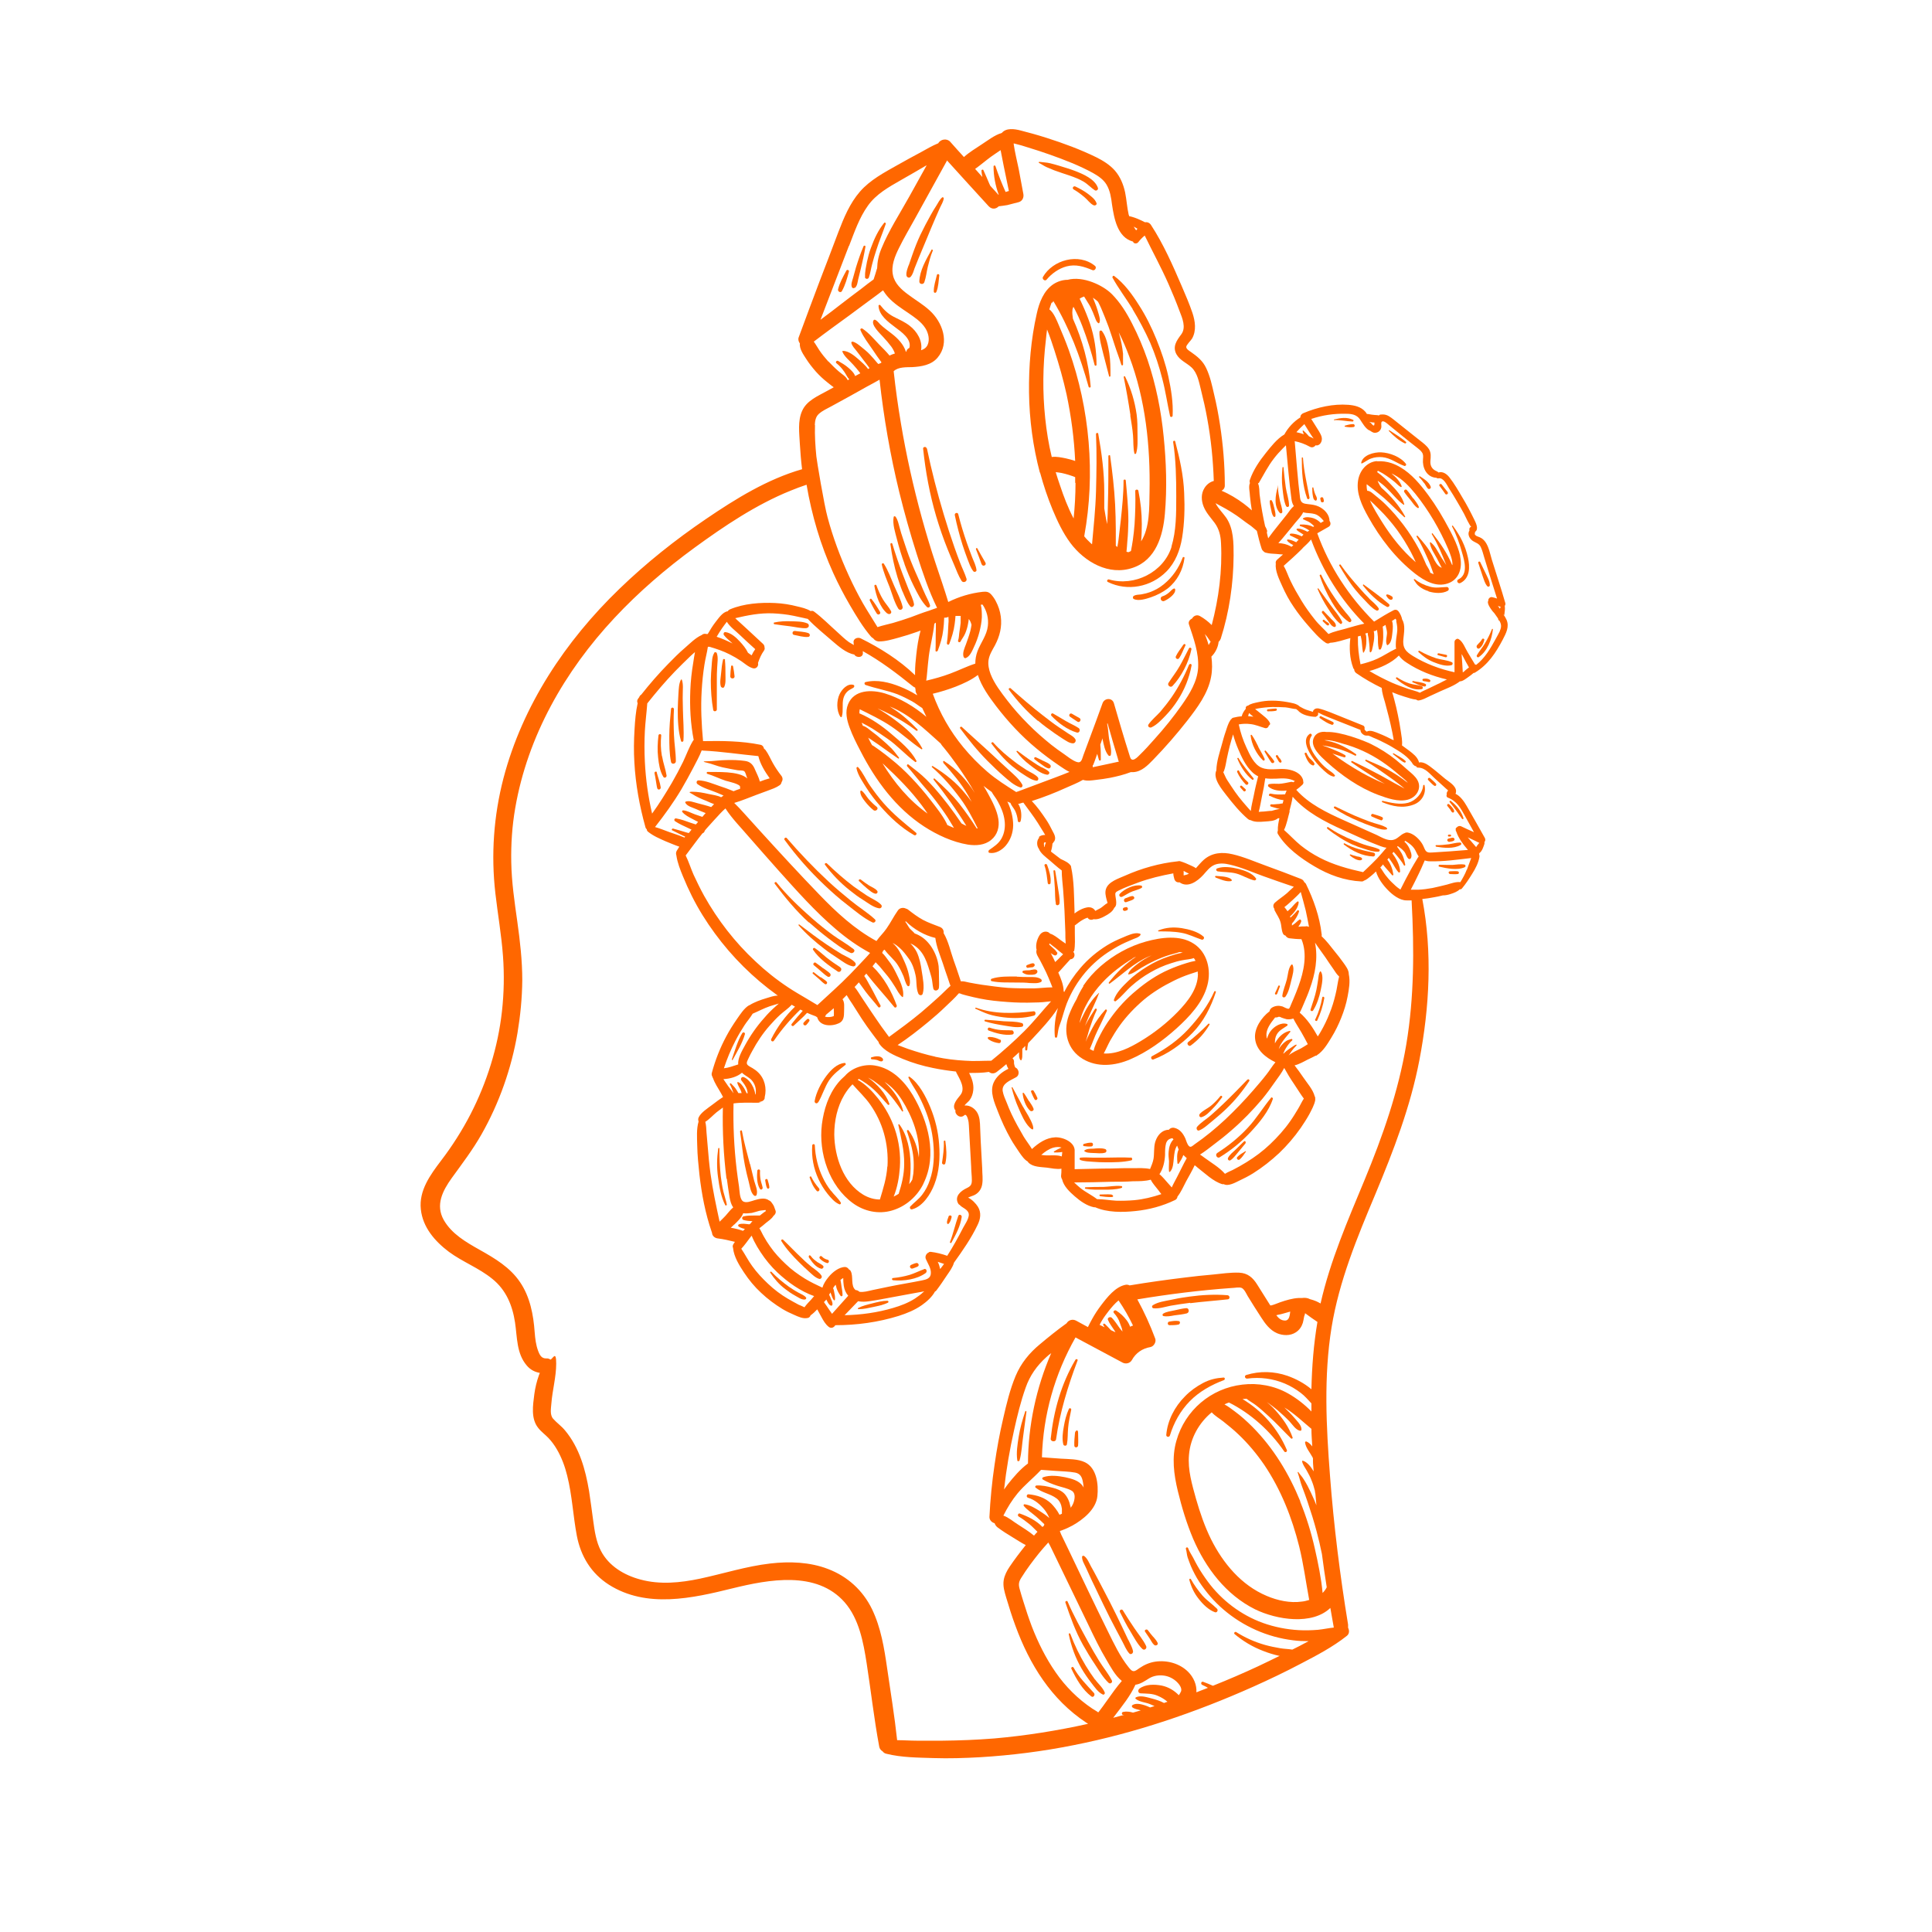 <?xml version="1.0" encoding="UTF-8"?>
<svg id="Layer_1" xmlns="http://www.w3.org/2000/svg" version="1.1" viewBox="0 0 1122 1122">
  <!-- Generator: Adobe Illustrator 29.3.1, SVG Export Plug-In . SVG Version: 2.1.0 Build 151)  -->
  <defs>
    <style>
      .st0 {
        fill: #ff6700;
      }
    </style>
  </defs>
  <path class="st0" d="M604,274.4c2,7.4,4.4,14.6,7.3,21.6,2.8,6.7,6,13.5,10.3,19.3,8.2,11,22.4,19.3,36.4,14.4,13.3-4.6,17.4-18.6,18.5-31.3,1.3-14.8.8-30-.7-44.8-1.5-15.2-4.5-30.3-9.4-44.7-2.5-7.2-5.4-14.1-8.9-20.9-3.2-6.3-6.9-12.3-11.9-17.3s-16.6-10.6-25.6-8.2c-2.8,0-5.7.9-8.2,2.5-5.7,3.8-8.3,10.7-9.7,17.1-3.4,15-4.7,30.6-4.5,46,.2,15.6,2.3,31.3,6.3,46.4h.1ZM624.6,280.5c0,6.9-.4,13.8-1.1,20.6-3.3-6.2-5.8-12.9-7.9-19.2-.9-2.5-1.7-5.1-2.5-7.7,1.2.1,2.3.3,3.5.5,2.7.6,5.3,1.4,7.8,2.4h0v3.3h.1ZM611.4,175.6c0-.3.2-.5.3-.8,9.3,15.5,15.7,32.4,20.5,49.8.2.7,1.3.6,1.2-.2-1.1-13.7-4.8-26.9-10.3-39.3-.2-1.6-.5-3.2-.3-4.8,0-.8.3-1.5.6-2.2,0,.3.3.5.4.8,1.8,3.4,3.4,6.9,4.8,10.6,2.8,7.3,5.2,14.9,7.1,22.5.2.6,1.1.5,1.1-.1,0-8.3-1.2-16.2-3.8-24-1.3-3.8-2.8-7.5-4.5-11.2-.5-1-.9-2.1-1.5-3.2.8-.6,1.7-1,2.6-1.3,1.2,2.1,2.7,4.2,3.7,6.1,1,2,1.8,4,2.6,6.1.5,1.3.8,2.5,2,3.3,0,.1.4,0,.5-.1.7-1.6.2-3.1-.2-4.7-.6-2.1-1.2-4.2-2-6.2-.5-1.2-.9-2.5-1.5-3.8.9.6,1.7,1.2,2.5,1.9.2.2.3.3.5.5.6,1.2,1.3,2.5,1.8,3.7,1.5,3.6,3,7.2,4.3,10.8s2.4,7.2,3.6,10.8c1.2,3.8,2.7,7.5,3.8,11.2.2.6,1,.5,1-.1,0-2.1,0-4.2,0-6.3-.2-2-.5-3.9-.9-5.9-.4-2.2-1-4.4-1.6-6.5,2.3,4.5,4.3,9.2,6.1,14,9.5,25.1,12.3,52.2,11.8,78.8-.2,9,.2,20.6-4.9,28.6.3-3.3.4-6.7.4-10,0-6.5-.7-13-2-19.4-.2-1-1.9-.8-1.8.2.2,6.4,0,12.8-.4,19.2-.2,3.1-.6,6.2-1,9.2-.3,2.1-.7,4.3-1.1,6.4-.5.3-1,.5-1.5.7-.4-.1-.8-.2-1.1-.3.2-2.1.4-4.1.5-6.1.4-3.9.5-7.8.6-11.7,0-7.9-.8-15.6-1.5-23.5,0-.8-1.3-.8-1.3,0,0,7.7-.8,15.4-1.6,23-.4,3.7-.9,7.5-1.3,11.2-.2,1.4-.4,2.9-.7,4.4-.3-.3-.6-.5-.9-.8v-9.7c0-4.8-.2-9.5-.4-14.3-.5-9.5-1.6-18.8-2.9-28.2,0-.6-1-.4-1,.1,0,9.4,0,18.7-.3,28.1,0,3.8-.2,7.7-.4,11.5-.7-3-1.2-6.1-1.7-9.2,0-3.2,0-6.4,0-9.6,0-11.3-1.5-22.5-3.5-33.7,0-.7-1.3-.6-1.3.2.5,11.1.3,22.3,0,33.5-.3,10.2-1.4,20.3-2.3,30.5-.3-.2-.6-.5-.8-.7-1.3-1.2-2.6-2.5-3.7-3.9v-.3c6.5-35.7,3.2-73.8-9-107.9-1.8-5-3.8-9.8-5.9-14.7-.8-1.8-2.8-7.2-5.4-8.9.4-1.3.8-2.6,1.3-3.9l.7-.2ZM607.4,197.3c.2-2,.4-4,.7-6.1v.2c1.6,4,3,8.1,4.3,12.2,2.7,8.4,5.1,16.8,7,25.4,2.7,12.8,4.4,25.7,5,38.7-1.8-.6-3.5-1.1-5.4-1.5-2.5-.5-5.6-1.2-8.2-.8-1.8-7.4-3-14.9-3.8-22.5-1.6-15.2-1.4-30.5.4-45.6Z"/>
  <path class="st0" d="M848,322.9c-1.6-7.2-5.6-14.3-9.2-20.8-3.8-6.8-8.1-13.3-13-19.3-4.8-5.9-10.5-11.4-17.9-13.9-2.5-.8-5.3-1.2-7.9-1-.2,0-.4-.1-.6-.1-5.8.6-9.8,5.6-10.7,11.2-1.2,7.5,2.3,14.7,5.8,21,7,12.6,16,24.3,27.4,33.2,5.3,4.1,12.1,8,19,5.6,6.8-2.4,8.5-9.4,7-15.9h.1ZM802.6,303.1c-2.4-3.9-5.1-8.1-7-12.5,1.8,1.6,3.5,3.3,5.2,5,3.8,3.7,7.3,7.8,10.5,12.1,3,4.1,5.7,8.5,8.1,13,1,1.9,1.9,3.8,2.8,5.8-7.8-6.7-14.2-14.8-19.6-23.4ZM843.2,327.9c-2.7-6.6-6.7-12.4-11.2-18.1-.2-.3-.6,0-.5.4,3.4,5.6,6,11.8,8.4,17.9-1.1-1.8-2.4-3.5-3.3-5.1-1.6-2.7-3.2-6.1-5.7-8-.2-.2-.6,0-.5.3.4,3.2,2.6,6.2,4.1,9,.9,1.7,1.8,3.6,2.8,5.5-.8-.4-1.5-.8-2.1-1.4-.9-.9-1.5-2-2.1-3-.5-1-.9-2-1.4-2.9-2.3-4.3-5.2-7.7-8.4-11.3-.3-.3-.9.1-.6.5,2.4,3.7,4.3,8,6.1,12,1.5,3.2,2.7,6.5,3.8,9.8-.7-.3-1.4-.6-2-.9-.3-1.3-1-2.5-1.7-3.6-.2-.3-.4-.6-.6-1-.3-.7-.6-1.5-.9-2.1-1-2.4-2.2-4.8-3.4-7.1-2.6-4.9-5.6-9.5-8.9-13.9-3.2-4.2-6.7-8.3-10.5-12-1.9-1.9-4-3.6-6.1-5.3-1.5-1.2-2.7-2.5-4.5-2.6-.3-1.3-.4-2.5-.3-3.8,3.5,2.7,7,5.4,10.4,8.3,3.9,3.5,7.5,7.3,11.4,10.8.3.2.7,0,.5-.4-3.3-6.1-8.2-11.8-13.7-16.6-.7-.9-1.3-1.9-1.8-3-.2-.3-.3-.7-.4-1.1,1.8,1.3,3.6,2.7,5.2,4.3,3.3,3.1,6.1,7,9.8,9.6.2.2.5-.1.4-.3-1.1-4.4-4.8-8.4-7.9-11.6-2.3-2.4-4.9-5-7.8-7,0-.3.2-.5.4-.8h0c.2,0,.4.2.6.3,1.6.8,3.1,1.7,4.5,2.7,1.5,1,2.9,2.1,4.3,3.2,1.3,1,2.4,2.4,3.8,3.2.3.2.8-.1.6-.5-1-2.8-3.5-5.4-5.9-7.3.6.2,1.1.5,1.5.7,4.9,2.6,8.8,6.7,12.3,11,7.8,9.7,14.3,20.8,19.2,32.3,1,2.5,2.5,6,2.4,9.2l-.3-.3Z"/>
  <path class="st0" d="M873.7,357.1v-.6c.2-1.5.4-2.9.2-4.4v-.3c.3-.4.5-1,.3-1.6-2.4-8.4-5.2-16.7-7.8-25.1-1-3.3-1.7-7.4-3.8-10.4-.9-1.2-1.9-2.1-3.3-2.7-.7-.3-1.5-.5-2.1-.9-1.1-.8-.7-1.2-.5-2.3h0c2.3-1.5.3-5.4-.7-7.4-2.1-4.3-4.3-8.5-6.8-12.6-2.3-3.9-4.6-7.9-7.4-11.5-1.6-2.1-4-3.7-6.4-2.9-.2-.3-.6-.5-1-.7-2.7-1.1-3.9-3.1-3.7-6,.2-2.4.5-4.6-.8-6.8-1.3-2.1-3.4-3.6-5.3-5.1-2.6-2.1-5.2-4.1-7.8-6.2-2.5-2-4.9-3.9-7.4-5.9-1.8-1.4-3.7-3-6.2-3s-1.7.2-2.5.6c-.2-.1-.5-.2-.8-.2-1.1-.1-2.2-.1-3.3-.3-1-.1-1.8-.4-2.8-.4-.3-.5-.6-1-1-1.4-2.5-2.8-6.1-3.6-9.7-3.9-8.8-.7-18,1.4-26.1,4.8-1.1.4-1.9,1.4-1.8,2.5-3.8,2.3-7.3,6.1-9.3,9.9-4.3,2.5-7.9,7.2-10.8,10.8-3.7,4.6-7.3,9.9-9.2,15.5-.3.7-.2,1.4,0,1.9-1,2.1,0,5.5,0,7.6.3,2.8.6,5.5,1.1,8.3-1.5-1.4-3-2.6-4.7-3.9-3.9-2.9-8.3-5.6-12.9-7.5,1.1-.5,1.9-1.6,1.9-3,0-11.8-1-23.7-2.8-35.4-.9-5.9-2-11.7-3.4-17.5-1.2-5.2-2.3-10.5-4.6-15.3-2-4.3-5.2-6.8-8.9-9.4-.9-.6-2.7-1.7-2.7-2.9s2.7-3.7,3.4-4.9c2.6-4.6,1.8-10.1.2-14.9-1.8-5.3-4-10.4-6.2-15.5-5.2-12.1-10.7-24.6-17.9-35.6-.7-1.1-2.1-1.8-3.4-1.5-.9-.5-1.9-.9-2.7-1.3-2.1-1-4.3-1.8-6.6-2.3,0-.2,0-.5-.2-.7-1-4.3-1.2-8.7-2.1-13.1-1-4.6-2.8-9-5.9-12.6-3-3.4-6.9-5.8-10.9-7.8-9.2-4.5-19-8.1-28.7-11.2-5-1.6-10-3-15.1-4.3-3.8-1-8.5-1.6-11,1.4-4.2,1.2-8.3,4.5-11.9,6.8-3.3,2.2-7,4.4-10.1,7.2-2.7-3-5.4-5.9-8-8.9-1.9-2.1-5.6-1.5-6.9.9-3.5,1.4-6.8,3.4-10.1,5.2-4.5,2.4-9.1,4.9-13.5,7.4-7.8,4.4-16,8.7-21.9,15.5s-9.3,15.1-12.5,23.4c-3.6,9.5-7.2,19.1-10.9,28.6-4.1,10.9-8.2,21.8-12.2,32.7-.4,1.2,0,2.5.7,3.4h0c-.3,3.2,2,6.4,3.6,8.9,1.7,2.7,3.7,5.2,5.8,7.6,2,2.2,4.1,4.2,6.4,6,1.2.9,2.5,2.1,3.9,3-1.3.7-2.7,1.5-4,2.2-5.4,3-11.8,5.6-14.4,11.6-2.6,5.8-1.6,12.8-1.3,19,.3,4.9.7,9.9,1.3,14.8-20.2,5.8-38.6,17.2-55.8,28.9-17.8,12.1-34.8,25.6-50.3,40.6-31.3,30.2-56.2,67.6-67.3,109.9-5.7,21.9-7.3,44.5-4.7,67,1.4,12.1,3.5,24.1,4.4,36.2.8,10.8.6,21.6-.6,32.3-2.3,20.7-8.7,41.1-18.2,59.6-4.9,9.5-10.7,18.6-17.2,27.1-6.2,8.2-12.9,17.3-11.7,28.2,1.1,10.5,8.2,18.6,16.3,24.7,8,5.9,17.5,9.4,25.2,15.7,8,6.4,11.7,15.4,13.2,25.3,1.3,8.5.8,18,6.8,25,2,2.4,4.6,3.8,7.6,4.3-.2.4-.3.9-.5,1.3-1.3,3.6-2.2,7.4-2.7,11.1-.8,6.4-2.1,14.2,2.3,19.6,1.7,2.2,4,3.8,5.9,5.8s3.5,4.2,4.9,6.6c2.8,4.8,4.7,10,6,15.3,2.9,11.5,3.4,23.3,5.6,34.9,2.3,11.9,8.3,21.8,18.6,28.4,21.9,13.9,48.5,7.9,71.9,2.1,20.9-5.1,48.7-10.4,65,8.1,8.4,9.6,10.9,23.2,12.8,35.4,2.5,16.1,4.3,32.3,7.3,48.4.2,1.3,1,2.2,2,2.8.5.7,1.2,1.2,2.2,1.4,8.8,2.2,18.3,2.2,27.3,2.5s18.1,0,27.1-.5c18.2-1.1,36.4-3.4,54.3-7,35.9-7.1,70.8-19,104.2-33.9,9.4-4.2,18.8-8.7,27.9-13.5,9.2-4.8,18.4-9.6,26.6-16.1,1.5-1.2,1.5-3.1.7-4.7v-1.8c-4.7-28.6-8.3-57.4-10.5-86.4-2.2-28.6-3.7-57.8.9-86.2,4.4-27,14.9-52.3,25.4-77.3,10.6-25.4,20.4-50.8,25.6-77.9,5.9-30.7,7.6-62.8,1.7-93.6h0c2.3-.2,4.5-.6,6.7-1,1.6-.3,3.4-.6,5.2-1.1,1.6,0,3.1-.3,4.8-.9,1.6-.5,3.7-1.3,5-2.6.4,0,.9,0,1.3-.5,2.2-2.6,4.2-5.7,6-8.6,1.9-3,3.6-6.3,4.2-9.8,0-.6,0-1.1-.2-1.6,0-.2,0-.4.2-.6,1.6-1.2,2.3-3.6,2.9-5.4,0-.4,0-.7,0-1,.5-.6.7-1.5.2-2.4-3.4-6.2-7-12.3-10.5-18.5-1.5-2.6-3.7-5.8-6.5-7.1.2-.4.3-1,.3-1.5,0-3.2-4.2-5.5-6.3-7.2-3-2.5-6-5.1-9.1-7.4-1.8-1.3-4.1-2.6-6.2-2.1v-.4c-.9-2.9-3.4-4.7-5.7-6.5-1.3-1-2.7-2-4.1-3,.3-2.8-.3-5.5-.7-8.3-.5-3.2-1-6.3-1.7-9.5-.6-3-1.3-5.9-2.1-8.9-.4-1.3-.7-2.8-1.2-4.2,2.4,1,4.8,1.9,7.2,2.6,2,.6,4.5,1.5,6.8,1.7.3.3.8.5,1.3.5,2.4-.3,4.4-1.5,6.5-2.5s4.2-1.9,6.3-2.9c3.6-1.6,8-3.2,11.2-5.7,1.7,0,3.6-1.6,4.9-2.5,1-.7,2.1-1.5,3.1-2.4.3,0,.6,0,.8-.2,7.5-4.5,12.1-11.5,16.1-19.1,1.9-3.7,4-7.5,2.2-11.6-.5-1.1-1.1-2.1-1.8-3.1l.4.3ZM871.5,352.4c-.2.4-.3.8-.4,1.1-.4-.5-.8-1.1-1.2-1.6.5.2,1.1.3,1.6.5h0ZM798.2,245.4v.6c0,2.2-1.2.7-2.1-.4-.2-.2-.4-.3-.6-.3v-.3c.9.3,1.8.4,2.8.4h-.1ZM754.1,249.6c1.1-1.2,2.3-2.2,3.4-3.3,1.7,2.8,4.2,6.9,5.4,8.4-.9-.5-1.8-.9-2.7-1.3-1-1.2-2.1-2.3-3.2-3.3-.2-.2-.6,0-.5.3.2.6.4,1.2.7,1.8-1.4-.5-2.8-.9-4.3-1.2.4-.5.8-1,1.3-1.4h-.1ZM756.7,301.4c1.3.9,2.9,1.2,4.2,2.2.9.6,1.6,1.3,2.3,2-.2.1-.4.3-.6.4-2.2-1.2-4.9-1.5-7.3-1.4-.6,0-.7.9,0,1,1.9.5,3.5,1.4,5.1,2.5h0c-.4.3-.7.4-1.1.7-.7-.4-1.5-.7-2.2-1-1.3-.5-2.3-.9-3.7-.8-.4,0-.6.5-.3.8.9.9,2,1.4,3,2.1.3.2.6.4.9.6-.3.3-.7.6-1,1-2-1-4.2-1.7-6.4-1.6-.5,0-.8.8-.3,1.1,1.7.8,3.3,1.5,4.9,2.4-.5.5-1,1-1.4,1.5-.3-.1-.6-.3-.9-.4-1.3-.6-2.6-1.1-4-1.2-.4,0-.6.5-.3.8.9,1.1,2.2,1.8,3.5,2.5-.4.3-.7.7-1.1,1-.2-.2-.4-.3-.6-.4-2-1.1-4.5-1.7-7-1.8,1.6-1.7,3.1-3.6,4.6-5.4,1.8-2.2,3.6-4.3,5.3-6.5,1.5-1.8,3.5-3.7,4.5-6,.6.2,1.3.3,2,.4,2.2.2,4.4.2,6.3,1.3,1.4.8,2.6,2.1,3.7,3.4-.6.4-1.2.7-1.8,1.1-1.2-1.3-2.8-2.3-4.4-2.8-1.6-.5-4.2-.9-5.7,0-.3.2-.3.7,0,.8v-.3ZM792.7,368c.5-.2,1-.3,1.6-.5,0,1.1.3,2.1.5,3.2.3,2.3.6,4.6.6,6.9s1.1.9,1.3.2c.8-3.3,1.9-7.7,1.1-11.3.4,0,.9,0,1.3-.3.2-.1.4-.3.6-.4.2,1.4.4,2.7.5,4.1,0,2.3,0,4.6.5,6.9,0,.5.9.6,1.2.2,1.1-2.2,1.3-4.6,1.4-7,0-2,0-4.1-.3-6.1.5-.3,1.1-.6,1.6-1,.3,1.6.9,3.2.9,4.6,0,2.2-1.1,5.1,0,7.1,0,.1.2.2.4,0,2.4-1.2,2.5-5.5,2.8-7.8.2-1.9.4-4.3-.3-6.2.7-.4,1.3-.8,2-1.3.2.2.3.5.5.8v.8c.5,2.4.8,4.3.4,6.8-.3,2.2-.7,4.4-.7,6.6s0,1.6.3,2.4c-.2,0-.3,0-.5.2-3.6,1.7-6.9,4-10.6,5.7-3.1,1.4-6.4,2.4-9.7,3.2-1-5.2-1.6-10-1.5-15.4,0-.3,0-.6,0-.8.5-.1,1.1-.3,1.6-.4.2,1,.5,2.1.6,3.1.3,2.2.3,4.5.8,6.6,0,.2.3.2.4,0,1.2-1.9,1.5-4.4,1.5-6.6s0-2.7-.4-4l-.3-.3ZM782.2,364.9c-3.4,1-7.4,1.7-10.7,3.3-2.6-2.9-5.6-5.4-8-8.5-2.8-3.5-5.4-7.1-7.7-10.9s-4.5-7.6-6.4-11.6c-1.3-2.6-2.3-5.9-3.9-8.6,3.6-3.2,7.2-6.4,10.6-9.8h0c.2-.2.4-.4.5-.6,1.5-1.4,3.4-3.1,4.8-4.9,6.7,18.2,17.2,35.1,30.9,48.9-3.4.7-6.9,1.8-10.2,2.7h0ZM731,280.6c2.9-4.9,5.3-9.8,8.8-14.3,1.6-2.1,3.4-4.1,5.2-5.9.6-.6,1.2-1.2,1.8-1.8,1,10.4,1.8,20.9,3.2,31.2.2,1.7.7,3,1.4,4.1-1.6,1.3-2.8,3.2-4,4.8l-5.6,7c-1.7,2.1-3.4,4.3-5,6.5,0,.1-.2.3-.3.4-.3-1.1-.6-2.3-.8-3.4.2-.4.3-.9,0-1.5-.2-.7-.6-1.4-1-2.1-.6-2.8-1.2-5.6-1.7-8.5-.6-3.3-1.1-6.7-1.5-10-.2-1.8,0-4.4-.9-6.3,0,0,0-.1,0-.2h.2ZM660.6,132.8c-.3.3-.5.7-.8,1-.5-.7-.9-1.4-1.4-2.2.7.4,1.4.8,2.1,1.2h.1ZM575.4,91.1c1.8-1.3,3.8-2.6,5.7-3.9h0c.6,3.1,1.2,6.2,1.8,9.2,1,4.8,2,9.6,3,14.5-.6.2-1.3.4-1.9.6-2.2-4.9-4.2-9.9-5.9-15-.2-.6-1.1-.5-1.1.2,0,5.6,1.1,11.1,3,16.4h-.2c-1.6-1.8-3.1-3.5-4.7-5.2-.2-.4-.4-.9-.6-1.3-1.1-2.6-2.2-5.2-3.4-7.8-.2-.5-1.2-.3-1.1.3,0,1.3.3,2.5.5,3.7-1.4-1.6-2.8-3.1-4.2-4.7,3.1-2.2,6.1-4.8,9.1-7h0ZM549.9,93.1c8.1,8.9,16.2,17.9,24.3,26.7,1.9,2,4.3,1.6,5.8,0,1.7-.2,3.3-.4,5-.7,2.2-.5,4.4-1.2,6.6-1.7,2.2-.6,3.1-2.8,2.7-4.8-.9-4.8-1.8-9.7-2.7-14.5-1-4.8-2.2-9.6-2.9-14.4v-.4c.4,0,.8.2.9.2,2.5.6,4.9,1.3,7.3,2.1,4.4,1.3,8.8,2.8,13.1,4.3,8.4,3,17,6.3,24.8,10.6,3,1.7,6,3.7,7.8,6.7,2.1,3.5,2.7,7.6,3.2,11.6,1.2,7.9,3.1,19.1,12.2,21.5.3,1.3,2.2,1.4,3,.4,1.1-1.4,2.4-2.8,3.8-3.9,4.5,9.3,9.5,18.4,13.7,27.9,2.3,5.2,4.5,10.5,6.5,15.9,1.6,4.1,4,9.6,1,13.6-2.6,3.5-5.2,7-2.8,11.5,2,3.6,5.9,5,8.8,7.7,3.4,3.2,4.3,8.4,5.4,12.8,1.4,5.6,2.7,11.2,3.7,16.9,2.2,12,3.4,24,3.8,36.2-2.2.6-4.1,2-5.4,4.1-2.1,3.3-1.9,7.3-.5,10.8,1.5,3.7,4.2,6.5,6.5,9.6,2.5,3.5,3.4,7.3,3.6,11.6.8,16-1.3,32.1-5.4,47.6-2-2-4.3-3.8-6.8-5.2-1.9-1.1-3.8-.1-4.6,1.4-1.3.6-2.4,1.9-1.8,3.5,2.7,8.1,5.8,16.5,5.3,25.2-.5,7.9-4.9,15-9.3,21.3-4.9,7-10.3,13.7-16,20-2.8,3.2-5.7,6.4-8.8,9.4-.9.9-2.4,2.5-3.8,2.6-1.4,0-1.6-1.6-2-2.8-3.2-10-6.1-20-9-30-1-3.4-5.5-3.1-6.6,0-2.5,6.9-5,13.8-7.6,20.7-1.2,3.1-2.3,6.3-3.5,9.4-.9,2.4-1.1,5.1-4.2,3.9-2.5-1-4.9-2.9-7.1-4.5-2.5-1.7-5-3.5-7.4-5.4-4.7-3.8-9.3-7.8-13.5-12.1-4.3-4.3-8.3-8.8-12-13.6-3.6-4.7-7.5-9.7-9.7-15.3-1-2.6-1.6-5.5-1.2-8.2.5-3.1,2.2-5.8,3.7-8.5,2.8-5.3,4.2-10.8,3.4-16.8-.4-3.1-1.4-6.1-2.9-8.9-.7-1.4-1.7-2.8-2.7-3.9-1.5-1.6-2.8-1.7-5-1.5-7,.8-13.6,2.8-19.9,5.9-2.2-7.3-4.7-14.5-7.1-21.7-3-8.9-5.7-18-8.2-27-5-18.2-9.1-36.6-12.2-55.1-1.7-10-3.1-20.1-4.2-30.2,2.6-2.6,7.5-2.3,10.8-2.4,5.3-.3,11.1-1.2,14.7-5.5,7.3-8.6,2.8-20.7-4.6-27.4-3.9-3.6-8.5-6.2-12.7-9.4-3.8-2.8-7.6-6.3-8.6-11.1-1.2-5.4,1.1-11,3.5-15.8,2.8-5.7,6.1-11.3,9.2-16.9l18.6-33.7v-.3ZM703.1,372.6c-.4.7-.8,1.3-1.2,2-.6-2.2-1.4-4.3-2.2-6.4,1,1.1,1.9,2.3,2.7,3.6.2.3.5.6.7.9h0ZM634.8,444.4c.3-.7.6-1.5.9-2.3.5-1.4,1-2.9,1.5-4.3.3,1.2.7,2.4,1,3.5.2.6,1.2.5,1.1-.2,0-2.7,0-5.7-.3-8.6,0-.3.2-.6.3-.9.3-1,.7-1.9,1-2.9,0,.2,0,.3,0,.5.7,3.2,1.3,7.1,3.5,9.6.4.4,1.2.2,1.3-.3.6-3-.5-6.4-1-9.4-.4-2.7-.5-5.8-1.1-8.6,0-.2,0-.3.2-.5,2,7,4,14,6.1,20.9,0,.5.3.9.5,1.4-2.3.5-4.6,1-6.9,1.5-2.5.5-5,1.1-7.5,1.6-.3,0-.5.1-.8.2v-1.3h.1ZM606.4,489.4h0c0-.1.2-.1.4-.2h.6c-.3.9-.6,1.8-.9,2.7h-.2c.2-.7-.2-1.7,0-2.3v-.2ZM603.6,486.4c-1.7,1.6-1.6,4.8-.3,6.5h0c1,2.7,4.1,4.9,6.1,6.6,2.4,2,4.7,4.2,7.2,6,0,3.7.5,7.4.8,11.1.3,4.1.6,8.3.8,12.4.2,4.1.3,8.3.5,12.4,0,2.1,0,4.4.2,6.6-1-.7-2-1.3-2.9-2-1.6-1.2-4-3.2-6.2-3.8-.2-.3-.5-.5-.8-.7-1.4-.8-3.1-.5-4.3.5-1.3,1.1-2,3-2.5,4.5-.4,1.5-.7,3.5-.2,5-.7,2.3,1,4.3,2,6.2,1.2,2.3,2.4,4.6,3.5,6.9,1,2.2,2,4.5,2.9,6.8.3.7.5,1.4.8,2-3.6,0-7.2.5-10.7.6-5.1,0-10.1,0-15.2-.3-5-.4-10-1.1-15-1.8-2.5-.4-5-.8-7.5-1.3-1.6-.3-3.2-.9-4.8-.7-.4-1.3-.9-2.6-1.3-3.9-.9-2.8-1.9-5.6-2.9-8.4-1.8-5.1-3-11-5.8-15.7.2-1.4-.4-2.9-2.2-3.6-3.3-1.3-6.6-2.4-9.8-4.1-3.1-1.7-5.9-3.8-8.7-6-.4-.3-.7-.4-1.1-.5-1.5-.8-3.7-.6-4.8,1.1-2.4,3.4-4.2,7.1-6.6,10.5-1.7,2.5-4.1,4.7-5.8,7.2-12.7-6.9-23.3-16.7-33.2-27-11.6-12-22.9-24.3-34.1-36.6-3.2-3.5-6.3-7-9.5-10.5-1.9-2.1-3.8-4.2-5.8-6.1,4.4-1.3,8.6-3.1,12.9-4.7,2.2-.8,4.3-1.6,6.5-2.4,2.4-.9,4.9-1.7,7-3.2.6-.4,1-1.1,1.1-1.8.7-1,.9-2.5-.3-3.9-1.8-2.3-3.4-4.7-4.8-7.2s-2.5-5.2-4.2-7.5c-.2-.3-.6-.6-.9-.8-.2-1.1-.9-2.1-2.2-2.3-10.8-2.2-22.2-2.3-33.2-2.1-.9-9.8-1.4-19.5-.8-29.3.3-5.1.8-10.1,1.6-15.1.5-3.4,1.5-6.9,2-10.4h.9c4.1,1.2,8,2.5,11.9,4.5,2.2,1.1,4.4,2.4,6.5,3.8,2.2,1.5,4.3,3.5,6.9,4.2,2,.5,3.4-1.4,2.9-3.1.9-2.6,1.9-5,3.5-7.2.4-.6.5-1.3.3-1.8,0-.7-.2-1.4-.8-2-3.2-3-6.5-6-9.7-9-1.6-1.4-3.1-2.9-4.7-4.3-.6-.5-1.2-1.1-1.8-1.7,7.3-1.7,14.2-3.1,21.9-2.8,4,.2,8,.6,11.9,1.4,2,.4,4,.9,6,1.3.8.2,1.6.4,2.3.5,4.3,4.6,9.5,8.7,14.3,12.9,3.4,2.9,8,7,12.7,7.8,1.3,2.2,5.4,1.9,5-1.2,0-.3,0-.6-.1-.8,10.4,5.8,19.8,12.9,29.2,20.5.5.4.9.6,1.3.7,0,.3,0,.7.2,1,0,.3,0,.5,0,.7,0,.3,0,.6.2.9,0,.5.3.8.5,1.1,0,.3.2.6.3.8-.2-.1-.4-.3-.7-.4-2.9-1.8-6-3.3-9.2-4.6-6.2-2.5-13.4-4.3-20.1-2.7-.9.2-.8,1.4,0,1.7,6.1,2.1,12.4,3.1,18.5,5.4,2.9,1.2,5.8,2.6,8.5,4.1,2,1.1,3.9,2.7,5.9,3.9.8,1.7,1.6,3.4,2.4,5.1-7.2-6.1-15.4-10.9-24.1-13.6-7.6-2.3-17.9-2.3-21.4,6.3-1.8,4.4-.7,9.2.9,13.5,1.7,4.7,4,9.2,6.3,13.6,8.8,17.2,20.6,33.2,37,43.9,7.6,4.9,16.4,9,25.4,10.5,4.7.7,9.7.4,13.5-2.7,3.7-3,4.9-7.5,4.2-12.1-.8-5.2-3.5-10.2-6-14.8-.8-1.5-1.7-3-2.6-4.5,1.5,1.2,3.1,2.4,4.7,3.5,1.1,2,2.7,3.8,3.6,5.6,1.9,3.4,3.4,7,3.9,10.9.5,3.6,0,7.4-1.8,10.6-1.8,3.1-4.3,4.6-7.1,6.6-.6.4-.7,1.6.2,1.7,3.5.6,7.1-1.6,9.3-4.1,2.9-3.4,4.3-7.5,4.4-11.9,0-4.8-1.3-9.5-3.4-13.8.4.2.9.4,1.3.6.2,0,.3.1.5.2h0c.6,1.7,1.9,2.9,2.7,4.5.9,1.8,1.4,3.9,1.6,5.9,0,.9,1.3,1.1,1.6.2.8-2.9.5-7.3-1.4-10.1.4,0,.8,0,1.2-.2.6-.2,1.2-.4,1.8-.5,2.8,3.9,5.8,7.7,8.4,11.8,1.2,2,2.5,4,3.7,6,.2.3.4.7.6,1-1.3,0-2.6.2-3.7,1.2l.2.3ZM623.8,552.3h0c.7-3.4.4-7.2.4-10.6v-4.4s0,0,.2,0c1.4-1,2.7-2.2,4.2-3,.7-.4,1.4-.8,2.2-1.1.3,0,.5-.2.8-.3.7,1.3,2.3,1.6,3.5.9,2.2.4,4.9-.8,6.6-1.8,2.1-1.1,4.5-2.6,5.4-4.8.6-.4,1-1.3,1.1-2,.2-1.7-.2-3.2-.4-4.8-.3-1.9,0-2.3,1.8-3.2,3.6-1.8,7.4-3.2,11.2-4.6,6.7-2.5,13.6-4.1,20.6-5.4,0,1.1.3,2.2.6,3.3.5,1.6,1.8,2.1,3,1.9h0c4.9,3.5,10.5-.7,13.8-4.3,1.9-2.1,3.7-4.6,6.4-5.8,2.8-1.2,6.1-.9,8.9-.2,6.7,1.5,13.1,4.4,19.5,6.7,5.9,2.1,11.8,4.2,17.8,6.2-1.4,1.2-2.7,2.5-4,3.7-2.3,2-4.9,3.6-7.1,5.6-1.1,1.1-1,2.5-.2,3.5,0,.4,0,.8.3,1.2,1.1,2.2,2.5,4,3.2,6.4.7,2.2.5,4.7,1.5,6.8.3.6.8,1,1.4,1.1.5.8,1.3,1.5,2.3,1.6,2.3.3,4.7.5,7,.5,3.6,8.6,1.4,18.8-1.7,27.3-.9,2.4-1.8,4.8-2.8,7.1-.5,1.2-1,2.3-1.5,3.5-.2.4-.8,2.3-1.3,2.5-.8.3-2.9-1-3.7-1.3-2-.6-3.9-.5-5.8.5-1.1.6-1.6,1.4-1.7,2.3-4.8,3.6-9.1,10.1-8.4,16,.7,6.6,6.2,10.9,11.8,13.6-1.9,2.2-3.5,5-5.3,7.2-2.4,3.1-5,6.1-7.6,9.1-5.1,5.9-10.5,11.5-16.1,16.8-5.7,5.3-11.6,10.2-18,14.6-1.1.8-2.2,2.1-3.3.9-1-1.1-1.5-3-2-4.3-1.3-2.9-3.2-5.5-6.4-6.2-1.4-.3-2.5.2-3.2,1.1-1.1,0-2.1.3-3,.7-2.6,1.3-4.2,3.9-5,6.7-.8,3.1-.4,6.4-.9,9.5-.4,2.1-1.2,4-2,5.9-3.2-.7-6.5-.5-9.9-.5s-8.4,0-12.5.2c-7.1,0-14.3.3-21.4.4v-9.7c0-.2,0-.3,0-.5.5-5.5-6.8-8.5-11.3-8.3-5.2.2-9.7,3.3-13.5,6.8-1.5-2.5-3.4-4.9-4.8-7.2-2.5-4.3-5-8.7-7.1-13.2-1-2.1-1.9-4.3-2.7-6.4-.9-2.2-2-4.5-2.4-6.9-.6-4.5,4.7-6.2,7.8-8,2.4-1.4,1.6-4.9-.5-5.7,0-.2-.2-.4-.3-.6-.3-.9-.5-1.8-.4-2.7,0-.8-.3-1.5-.9-2,1.3-1.1,2.5-2.3,3.8-3.5,0,.3,0,.7,0,1,0,1.2,0,2.5.8,3.5.2.2.5.3.6,0,.6-1.1.5-2.5.5-3.8v-2.7c.6-.5,1.1-1.1,1.7-1.7v2.1c0,.8,1.1.7,1.2,0,0-1.2.3-2.5.5-3.7.8-.8,1.5-1.6,2.3-2.4,5.2-5.6,10.8-11.5,15-18-1.6,5.4-2.3,11-1.8,16.6,0,.7,1.1.9,1.3.2.4-1.6.5-3.3.9-4.9.4-1.6,1.1-3.2,1.6-4.8,1-3.2,1.9-6.5,3.1-9.7,2.6-6.6,6.3-12.8,10.9-18.2,4.2-4.9,9.2-9.2,14.7-12.6,2.7-1.7,5.5-3.3,8.4-4.6,1.5-.7,3-1.3,4.6-2,1.4-.6,2.8-.9,3.8-1.9s.3-1.3-.4-1.4c-2.8-.7-6.7,1.2-9.3,2.3-3.2,1.3-6.4,2.8-9.3,4.6-5.8,3.6-11.1,8-15.5,13.2-3.6,4.2-6.8,8.9-9.4,14,0-.2-.2-.4-.3-.6,0-3.5-1.6-7.4-3.1-10.8,1.1-1.1,2.1-2.3,3.1-3.4,1.3-1.4,2.6-2.8,3.9-4.3,2,0,3.3-2.4,1.7-4.4l.3-.3ZM687.3,505.7c.8.5,1.6.9,2.4,1.3.2,0,.5.2.7.4-.9.5-1.9.8-3,1v-2.7h-.1ZM763.8,547.6c1.9,2.9,4.1,5.7,6,8.5,1.5,2.2,2.9,4.4,4.5,6.6,1.1,1.6,2,3.2,3.4,4.4-.9,3.4-1.2,7-2.1,10.4-.9,3.8-2,7.5-3.5,11.1-1.4,3.6-3.1,7.1-5,10.4-.5,1-1.2,1.9-1.8,2.9-2.8-5-6.2-10.2-10.5-13.8.9-1.6,1.6-3.4,2.3-5,1.2-2.9,2.5-5.7,3.5-8.7,3.2-8.7,4.9-17.9,3.1-26.9h0ZM748.4,612.9c1.2-1.8,2.5-3.7,4-5.2s0-1-.5-.7c-2.3,1.5-4.5,2.9-6.4,4.8,0,0,0,0-.2,0,0-.2,0-.4.2-.5.3-.9.8-1.8,1.3-2.6.9-1.5,2.2-3.3,3.6-4.5.4-.3,0-1-.5-.8-1.1.4-2,.5-3,1.2-.9.6-1.8,1.4-2.5,2.2-.6.7-1.3,1.6-1.8,2.5.3-1,.7-1.9,1.2-2.8,1.5-2.6,3.6-4.9,5.5-7.2.2-.3,0-.7-.4-.6-3.4.8-5.8,3-7.7,5.9-.2.4-.5.8-.8,1.3v-.3c0-1.7.2-3.2,1-4.7,1.4-2.6,3.8-3.6,6.1-5.2.4-.3.3-.8,0-1-3.4-1.2-7.6,1.4-9.6,4.1-.9,1.2-1.6,2.7-2.1,4.4-.2-.5-.3-1-.3-1.6-.4-3.9,2.5-7.5,5-10.7.6,0,1.3,0,2-.4h.4c.5,0,1,.3,1.4.5,1,.3,1.9.7,2.9.9,1.4.2,2.7,0,3.9-.4,1.3,2.7,3.1,5.3,4.6,7.9,1.3,2.3,2.6,4.6,3.8,7-1.3.8-2.6,1.7-3.9,2.4-2.3,1.2-5,2.3-7.1,4v.2ZM751.3,629.2l3.8,5.8c.7,1,1.3,2,2.1,3-1.2,1.8-2.1,3.9-3.2,5.7-1.5,2.5-3,5-4.7,7.4-3.4,4.9-7.4,9.3-11.7,13.4-4.2,4-8.9,7.5-13.8,10.5-2.6,1.6-5.2,3.1-8,4.5-1.3.6-3,1.3-4.4,2.2-3.2-3.7-7.9-6.4-11.7-9.2-.9-.7-1.8-1.3-2.8-2,2.8-1.7,5.5-3.9,8-5.8,3.5-2.6,7-5.4,10.3-8.3,6.4-5.5,12.3-11.6,17.8-18.1,2.7-3.3,5.2-6.7,7.6-10.2,1.7-2.4,3.8-5.1,5.2-7.9,1.7,3.1,3.5,6.1,5.5,9h0ZM758.3,538c-1.4,0-2.8,0-4.3.2.7-1,1.4-2,1.7-3.2,0-.6-.5-1.3-1.1-.9-1.1.7-1.9,1.7-3,2.5-.4.3-.8.6-1.3.9,0-.4,0-.8,0-1.2.7-.7,1.3-1.5,1.8-2.3,1-1.4,1.8-3,2.3-4.6.2-.6-.6-1.1-1-.6-1.1,1.2-2.1,2.4-3.2,3.4-.3.2-.5.5-.8.7,0,0,0-.3-.2-.4,0,0,0-.2,0-.3,2.4-2.1,4.8-5.2,5-8.2,0-.4-.5-.7-.8-.4-1.3,1-2.3,2.3-3.4,3.5-.7.7-1.5,1.4-2.3,2.1-.5-.8-1.1-1.6-1.8-2.4,1.9-1.4,3.6-3.1,5.3-4.6,1.4-1.3,2.9-2.7,4.2-4.2,1,3.6,2,7.2,2.9,10.8.7,3.2,1.3,6.3,1.9,9.5-.4-.2-1-.4-1.6-.4h-.1ZM673.2,682.1c2.3-3.2,3.2-7.5,3.4-11.3,0-2.3,0-4.7.6-6.9.7-1.9,1.8-2.5,3.4-2.9.4,0,.7.4.9.7-1.8,1.8-2.6,4.4-2.8,7-.2,1.9,0,3.8.2,5.7,0,2-.2,3.9,0,5.9,0,.3.4.4.6.2,1.9-2,1.9-5.3,2.2-7.9.3-2.8.5-5.2,1.9-7.3.3.8.6,1.6.9,2.3-1.2,2.3-.9,5.5-.7,7.9,0,.4.5.6.8.2.9-1.4,2-3.1,2.6-4.9,0,0,.3.2.4.3.5.5.9.9,1.4,1.3l.2.2c-2,3.5-3.7,7.3-5.6,10.9-1,2-2.2,4-3.1,6.1-.8-.9-1.6-1.8-2.4-2.7-1.5-1.7-2.9-3.4-4.6-4.9h-.2ZM674.4,693.5c-5.1,1.7-10.3,3-15.7,3.5-3.5.3-7,.4-10.5.3-3.7-.2-7.4-.9-11.1-.9h0c-3.1-2.4-6.6-4-9.6-6.4-1.3-1-2.5-2.2-3.7-3.3,7.3,0,14.5-.2,21.8-.4,4.2,0,8.4,0,12.5-.3,3.4,0,6.9,0,10.2-.9,1.1,2.3,3,4.2,4.5,6.2.5.7,1,1.4,1.6,2.1h0ZM612.4,669.3c1.5,0,3,0,4.5-.3,0,.9-.2,1.7-.3,2.6-2.4-.9-5.5-.6-8-.6s-2.6-.2-3.9-.3c2.1-1.8,4.3-3.4,7-4.2,1.6-.4,3.3-.6,4.9,0h-.3c-1.5.6-2.8,1.3-4.2,2.2-.2.2,0,.5,0,.5h.2ZM554.9,644.8c-.6,2.4,2.8,5.1,5.1,2.9,1.5-1.4,2.4,3.3,2.5,3.9.3,2.7.3,5.4.5,8,.3,6,.7,11.9,1,17.9,0,2.6.4,5.3.4,7.9s-.7,3.5-3,4.6c-3.4,1.6-7.3,4.8-4.9,9,.2.4.5.6.8.7,1.4,1.7,4.1,2.3,5.1,4.5,1.1,2.5-1.9,6.6-3,8.7-2.9,5.6-5.9,11.1-9.3,16.4-3.1-1.1-6.3-1.9-9.6-2.3-.5,0-.9,0-1.2.4-1.3.5-2.3,2.3-1.6,3.8,1.1,2.6,3,5.2,2.9,8.1,0,3.1-2.6,3.8-5.2,4.3-6.4,1.3-12.8,2.3-19.1,3.6-3.2.7-6.4,1.3-9.6,2-2.3.5-5.2,1.4-7.6,1-.6-.6-1.4-1-2.2-1-3.1-2.4-1.1-8-2.9-11.1-.2-.4-.6-.7-.9-.8-.5-.8-1.4-1.5-2.3-1.5-3.6,0-7.4,3.1-9.6,5.8-1.5,1.8-2.9,3.9-3.6,6.2-3.4-1.6-6.8-3.2-10.1-5.2-4-2.5-7.8-5.2-11.2-8.5-3.3-3.1-6.5-6.5-9.1-10.3-1.3-1.8-2.5-3.7-3.6-5.7-.9-1.5-1.6-3.3-2.6-4.8,1.3-.9,2.5-2,3.7-3,1.6-1.3,3.4-2.4,4.5-4.2.9-.6,1.6-1.9,1.2-3-.3-.8-.6-1.7-.9-2.5-.4-.9-1-1.7-1.6-2.5-.3-.4-.7-.7-1.1-.9h-.1c-2.4-1.9-5.8-1-8.5-.2-1.8.5-5.1,2-6.9.5s-1.8-6.2-2.1-8.3c-.5-3.4-1-6.8-1.4-10.2-1.5-12.7-2.1-25.4-1.8-38.2,4.4-.6,8.9-.4,13.4-.4s1-.2,1.3-.4h0c1.3-.2,2.6-.5,3.2-1.7.2-.3.2-.7.2-1.1,1.3-5.2,0-10.9-4-14.6-.9-.9-2-1.6-3.1-2.3-.9-.6-2.5-1.2-3.1-2.2-.6-1.1.4-2.5.8-3.5.7-1.5,1.4-2.9,2.2-4.3,2.8-5.2,6.1-10.2,10.1-14.7,1.9-2.2,4-4.4,6.2-6.4,2.1-1.9,4.7-3.6,6.6-5.7.6.4,1.2.7,1.9,1.1-5.6,5.4-10.3,11.8-13.8,18.8-.5,1.1.9,2,1.6.9,4.5-6.6,9.6-12.5,15.3-18,.5.2.9.5,1.4.7-.6.7-1.3,1.5-1.9,2.2-1.6,1.7-3,3.6-4.5,5.4-.6.7.3,1.7,1.1,1.1,2.5-2.4,5.4-4.8,7.8-7.5,1.6.7,3.3,1.4,5,2,.3.2.6.4.9.6,1.5,5.4,8.5,5.4,12.7,3.4,2.7-1.3,2.9-4,2.9-6.8s.4-5.2-.9-7.1c.8-.8,1.6-1.6,2.4-2.4,1,1.8,2.2,3.5,3.2,5,1.8,2.9,3.7,5.9,5.6,8.8,1.9,2.9,3.9,5.7,6,8.5,1.2,1.6,2.5,3.4,3.8,5,0,.2,0,.4.1.6,3.1,4.7,9,7.1,14,9.2,5.6,2.3,11.4,4,17.3,5.2,4.3.9,8.9,1.6,13.5,2.1,0,.3.2.5.3.8,1.9,3.7,5.4,9,2.2,12.9-1.9,2.4-5,5.7-3,8.7h.2ZM548.2,734.1c-.8,1-1.5,2-2.2,2.9-.3-1.4-.7-2.8-1.4-4.2,1.2.4,2.4.8,3.6,1.2h0ZM482.4,753.8c-.3-.6-.6-1.3-.9-1.9h0c.3-.5.6-.9.8-1.3.1.4.3.7.4,1.1.4,1.2.8,2.3,1.5,3.3.2.3.7.2.7-.2.1-1.2,0-2.4-.3-3.6-.2-1-.3-2.2-.8-3.1.4-.7.9-1.4,1.5-2,.2.7.4,1.3.5,1.9.6,1.8,1.3,3.1,2.4,4.6.4.5,1.2,0,1.1-.5,0-1.7-.3-3.3-.6-5-.2-1.2-.3-2.6-.6-3.8.3-.2.5-.4.8-.6.3-.2.6-.4.8-.5,0,1.5.1,3.1.3,4.4.3,2.2,1.2,4.3,2.6,5.9-3.1,3.5-6.3,7-9.4,10.5-.5-.8-1.1-1.5-1.6-2.3-1-1.5-2-3-3.1-4.5.5-.5,1-1,1.4-1.5,0,0,0,0,.1.2.6,1.2,1.2,2.7,2.4,3.3.4.2.9,0,1-.4.3-1.4-.5-2.7-1.1-3.9h.1ZM498.5,755.7c2,.4,4.2.3,6.2,0,4.4-.6,8.8-1.5,13.2-2.3,4.4-.8,8.7-1.6,13-2.4,1.8-.4,3.9-.6,5.8-1.1,0,0,0,.2-.2.2-1.5,1.5-3.3,2.8-5.1,4-3.9,2.5-8.3,4.2-12.8,5.5-9.1,2.7-18.6,4-28.1,4.2,2.6-2.7,5.2-5.4,7.8-8.1h.2ZM422.1,684.5c.5,3.7,1,7.3,1.6,10.9.4,2.1.9,4.1,2.1,5.8-1.7,1.4-3.2,3.5-4.5,4.9-1,1.1-2.2,2.2-3.4,3.4-2-9.3-4-18.5-5.3-28-.7-5.2-1.2-10.5-1.6-15.7-.2-2.7-.5-5.4-.7-8.1-.1-2.1-.2-4.2-.7-6.2,2.4-1.5,4.5-3.9,6.6-5.6,1.2-.9,2.4-1.8,3.6-2.7-.3,13.8.4,27.6,2.1,41.3h.2ZM390.2,482.1c2.5,1.3,5,2.5,7.5,3.7,0,0,.2,0,.2.1-.1.2-.3.4-.4.5-2.8-1.2-5.8-2.1-8.6-3.1-2.8-1-5.6-2.2-8.5-3,5.5-7,10.7-14.2,15.3-21.9,2.4-4.1,4.7-8.3,6.9-12.5,1.6-3.2,3.6-6.6,4.9-10.1.2,0,.4,0,.7.1,10.8.5,21.5,2.2,32.2,3.2,1.1,4.6,3.8,9,6.6,12.9-1.9.5-3.9,1.2-5.7,1.9-.6-2.4-1.9-4.8-2.8-6.9-1.1-2.8-2.7-4.7-5.9-5.1-3.5-.5-7.1-.6-10.6-.5-3.9,0-7.7.7-11.5.7s-.6.7-.1.8c3.1.7,6,2,9.1,2.7,2.9.6,5.8,1.2,8.8,1.7,1.1.2,2.9,0,3.8.5.9.6,1.2,2.6,1.6,3.5.1.3.2.5.3.8-5-4.6-18.3-3.6-23.1-3.8-.6,0-.7.9-.1,1.1,3.6,1.1,7,2.8,10.6,4,1.2.4,8.8,1.9,8.4,3.7v1c-1.3.4-2.6.9-3.8,1.4-.4-.2-.8-.3-1.2-.5-2.2-.9-4.4-1.7-6.6-2.4-3.9-1.3-8.4-3.3-12.5-3.4-1.3,0-1.5,1.6-.6,2.2,3.3,2.4,7.8,3.5,11.6,5.1,1.2.5,2.3,1,3.5,1.5-.5.3-.9.7-1.4,1-2.2-1.1-5-1.4-7.3-1.9-3.1-.7-6.2-1.3-9.4-1.3s-.8.9-.3,1.2c2.7,1.8,5.6,3,8.6,4.2,1.4.6,2.8,1.3,4.3,1.8l-.6.6c-.4.4-.7.8-1.1,1.1-2.6-.9-5.2-1.5-7.8-2.2-2.1-.5-5-1.8-7.1-.9-.2,0-.2.4-.1.6,1.1,2.1,4.3,2.8,6.3,3.7,1.8.8,3.6,1.6,5.5,2.3-.6.7-1.3,1.4-1.9,2.2-1.5-.5-2.9-1-4.4-1.5-2.2-.8-4.4-2.1-6.8-2.3-.4,0-.8.6-.5.9,1.5,1.9,4,3.1,6.1,4.2,1,.5,2,1.1,3.1,1.6-.4.5-.8,1-1.3,1.5-1-.3-2.1-.7-3.1-1-2.7-1-5.5-2-8.3-2.5-1-.2-1.5,1-.7,1.6,2.4,1.6,5.1,2.8,7.7,4,.6.3,1.3.6,1.9.9-.5.7-1.1,1.3-1.6,2-.5-.1-1-.3-1.5-.4-2.5-.8-5.1-1.5-7.6-2.2-.6-.2-1.1.8-.5,1.1l-.2-.2ZM402.7,429.8c-.1.1-.2.3-.3.5-2.3,3.8-3.8,8.1-5.7,12.1-2,4.1-4.2,8.2-6.5,12.2-3.6,6.1-7.3,12.1-11.5,17.9-2.3-9.9-3.7-20-4.2-30.1-.3-6-.3-11.9,0-17.9.3-5.3,1-10.6,1.4-16,5.1-6.4,10.4-12.7,16.1-18.6,2.9-3,5.9-5.9,8.9-8.8.8-.8,1.8-1.6,2.7-2.4-.4,2.1-.7,4.1-1,6.1-.9,5.3-1.5,10.7-1.7,16-.4,9.7.1,19.5,2,29.1h-.2ZM408.1,483.9c.6-.2,1.1-.9,1.2-1.5.5-.7,1.1-1.3,1.7-2,2.4-2.7,4.8-5.3,7.3-8,.9-1,1.9-1.9,3-2.9,3.8,5.9,9.1,11.2,13.6,16.5,5.7,6.5,11.4,13,17.2,19.5,10.6,11.8,21.2,23.8,33.3,34.1,6.2,5.3,12.8,10,19.9,13.8-.8.9-1.5,1.8-2.3,2.6-3.1,3.3-6.2,6.6-9.3,9.8-6.1,6.3-12.6,11.9-19,17.9-1.8-1.1-3.6-2.2-5.5-3.3-.1,0-.3-.2-.5-.3-3.7-2.2-7.4-4.3-11-6.7-6.8-4.5-13.2-9.6-19.1-15.2-11.8-11-21.8-23.9-29.7-38-2.2-4-4.2-8.1-6.1-12.2-1.6-3.6-2.8-7.6-4.6-11.2,3.3-4.3,6.4-8.7,9.8-12.9h.1ZM520.9,584.3c-3-8.4-7.6-16.8-14.2-23.1.4-.5.7-1,1.1-1.4.2-.3.5-.6.7-1,.8.9,1.7,1.7,2.3,2.4,1.6,1.9,3.2,3.9,4.8,5.8,1.5,1.9,2.9,4,4.2,6.1s2.3,4.3,4.2,5.9c0,0,.4,0,.4,0,.9-4.6-2.2-10.2-4.2-14.3-1.2-2.4-2.5-4.7-4.2-6.8-1.1-1.4-2.2-3.2-3.7-4.5.2-.4.4-.9.6-1.3.3-.2.5-.4.8-.6,2.3,3.3,5.8,5.8,7.9,9.3,1.2,1.9,2.2,4,3.1,6.1.7,1.8,1.1,3.9,2.2,5.5.4.5,1.1.5,1.3-.2.6-2,0-4.2-.4-6.2-.5-2.4-1.3-4.7-2.3-7-1.7-3.8-3.7-8.6-7.1-11.3.2,0,.3.2.5.2,1.3.7,2.4,1.5,3.5,2.5,2.2,1.9,3.8,4.2,5.5,6.5,2,2.8,3.1,6.1,3.8,9.4.8,3.4.2,7.5,1.6,10.7.5,1.2,2.2,1.4,2.6,0,1.1-3.9,0-9.1-.6-13-.5-3.7-1.3-7.7-2.9-11.1-.9-1.8-2.2-3.5-3.7-5,.4.2.8.4,1.3.6,1.6.9,3,2,4.2,3.4,2.4,2.7,3.8,6.1,4.9,9.5.6,2,1.3,4,1.8,6,.6,2.2.6,4.4,1.1,6.6.4,2,3.2,1.4,3.3-.5.2-2.1,0-4.2,0-6.3s0-4.1-.2-6.1c-.5-3.9-1.9-7.6-4-10.9-1.9-2.9-4.4-5.5-7.6-7.1-.7-.4-1.5-.7-2.3-1-.8-1-2.1-2-2.8-2.8-.9-1.1-1.6-2.7-2.6-3.9,0,0,0-.2.2-.4,4.6,4.6,11,8.3,17.2,9.7.6,5.1,2.8,10.1,4.4,14.9.9,2.7,1.7,5.3,2.7,8,.6,1.6,1,3.3,1.7,4.9-2.5,2.2-4.7,4.6-7.2,6.8-3.3,3-6.6,5.9-9.9,8.7-6,5-12.3,9.6-18.6,14.2-1.4-2-3-4-4.4-6-2-2.8-3.9-5.7-5.9-8.6-2-2.9-3.8-5.8-5.8-8.7-1.2-1.8-2.4-3.9-3.9-5.7.8-.8,1.5-1.6,2.3-2.5,0,0,.1,0,.2-.2,0,0,.1.2.2.3,1.2,1.7,2.5,3.4,3.7,5.1,2.3,3.1,5,5.9,7.3,8.9.6.8,1.8-.2,1.3-1-2-3.5-3.7-7.2-5.7-10.7-1.1-1.8-2.2-4.3-3.7-6.3.4-.5.8-.9,1.2-1.4,5.2,6.7,11,12.9,16.3,19.5.5.6,1.6,0,1.3-.8l.2.3ZM484.2,590.1c-1.5.6-3.5.8-5.1.3.3-.3.4-.7.6-1.1,1.5-1.2,3-2.5,4.5-3.8,0,1.6.2,3.2,0,4.6ZM428.6,618.2c-2.9.9-5.4,1.9-8.2,2.2,1.8-5.5,4-10.8,6.7-16,1.6-3.1,3.3-6,5.2-8.9,1.4-2.2,3.4-4.4,4.8-6.8h0c3.3-1.4,6.4-3.1,9.9-4.3,1.7-.6,3.5-1,5.3-1.6-.6.5-1.1,1-1.7,1.5-2.4,2.1-4.7,4.4-6.8,6.9-4.3,4.8-8,10.1-11.1,15.8-1.8,3.3-4.3,7.5-4,11.2h0ZM431,623.1h0c1.9,1.8,4.5,2.7,6,4.8,1.7,2.2,2.3,5,1.8,7.7h-.2c-.1-1.4-.6-2.8-1.1-4-1.1-2.4-2.9-4.9-5.4-6-1.3-.6-2.3.8-1.5,1.9,1.4,1.8,2.7,3.4,3.3,5.6.2.6.2,1.2.3,1.8h-.6c-.4-1-1-2-1.4-2.8-.9-1.4-2-3.2-3.6-3.7-.3,0-.5.2-.4.4.3,1.6,1.5,3.2,2.1,4.7.1.4.3.8.4,1.3h-1.9c-.3-.6-.7-1.2-1-1.7-.9-1.5-1.9-2.5-3.2-3.8-.4-.4-1,0-.7.5.8,1.4,1.4,3.1,1.9,4.6,0,.2.1.4.2.6h0c-.9-1.5-2.2-3-3.1-4.2-.9-1.3-1.8-2.7-2.8-4.1,3.9-.2,8-1.3,10.9-3.8v.2ZM426.4,711.2c1.7-1.7,4.3-4,5.2-6.6,1.7.2,3.4,0,5-.2,1.4-.3,2.8-.8,4.3-1.2,1.3-.3,2.5-.3,3.7-.5,0,.2.1.4.2.6-1.2.7-2.3,1.7-3.5,2.6h-3c-2.2,0-4.4,0-6.5.5-1.1.3-1,1.8,0,2.1,1.7.5,3.5.6,5.2.7-.3.3-.6.6-.8.9,0,0-.1.2-.2.3-.2.2-.4.4-.7.6h-.4c-1.8-.2-4-.6-5.7,0-.6.2-.7,1-.2,1.3,1,.7,2.3,1.1,3.6,1.4-.4.4-.7.8-1.1,1.1-2.3-.8-4.7-1.4-7.1-1.8.7-.6,1.4-1.3,2-1.9h0ZM435.5,718.9c.3-.4.6-.8,1-1.3.4,1.1,1,2.1,1.4,3.1,1.1,2.2,2.4,4.4,3.8,6.5,2.8,4.3,6.1,8.3,9.8,11.8,6,5.6,13.3,10.9,21.3,13.7-.6.7-1.2,1.4-1.8,2.1-1.3,1.4-2.7,2.8-3.8,4.4-1.1-.6-2.3-1-3.4-1.5-2.1-1.1-4.2-2.3-6.3-3.5-4.1-2.4-7.9-5.3-11.4-8.6-3.4-3.2-6.6-6.6-9.3-10.4-2.3-3.1-4.1-6.8-6.3-10,1.8-1.9,3.4-4.2,5-6.3h0ZM543.3,613.7c-5.5-1.2-10.8-2.8-16.1-4.6-2-.7-3.9-1.5-5.9-2.2,6.2-4.1,12.1-8.7,17.9-13.5,3.4-2.8,6.7-5.7,9.9-8.8,2.6-2.5,5.4-5,7.7-7.7.2,0,.4,0,.6,0,1.3.6,2.8.9,4.2,1.3,2.4.6,4.9,1.2,7.4,1.7,5.3,1.1,10.7,1.6,16.1,2,5.2.4,10.4.5,15.7.3,3.1,0,6.4-.3,9.6-.7-5.2,5.7-10,11.8-15.5,17.3s-12.5,11.8-19.2,17.2c-5,0-10,.4-15.1,0-5.7-.3-11.4-1-17-2.2h-.3ZM613.8,553.1c-.7-1.3-1.9-2.2-3-3.2-.5-.4-1-.9-1.5-1.4,0-.2.2-.4.3-.6,1.1,1,2.3,1.8,3.2,2.5,1.5,1.2,3,2.6,4.6,3.8-1,.9-1.9,1.9-2.8,2.8s-1.2,1.1-1.8,1.7c-.6-1.4-1.3-2.7-2-4.1-.2-.4-.4-.7-.6-1.1.7.5,1.4,1,2.2,1.3,1.1.4,2-1,1.5-1.9v.2ZM420.3,368.7h0c1.4,1.9,3.4,3.3,5.1,5-3-1.5-6.1-2.9-9.2-3.9,1-1.7,2-3.3,3.1-4.9.7-1.1,1.8-2.4,2.8-3.8,1.8,2.9,5.1,5.3,7.4,7.5,3,2.8,6,5.7,9.1,8.4-.8,1.1-1.5,2.3-2.1,3.6-.7-.5-1.4-1-2.1-1.5-1.2-2.5-3-4.7-4.8-6.6-2.1-2.3-5.1-5-8.3-5.4-1-.1-1.3,1-.9,1.7h-.1ZM544.6,377.9c1.5-4,2.7-7.9,3.2-12.2.3-2.1.4-4.2.5-6.3v-.6s0,0,.2-.1c.8.1,1.6-.1,2.3-.5,0,1.3.2,2.6,0,3.8-.2,3.8-.3,7.6-.9,11.5,0,.9,1,1.3,1.4.4,1.4-3.7,2.6-7.5,3.1-11.4.2-1.5.4-3.1.5-4.8h3v4c-.2,1.7-.4,3.4-.7,5.1s-.2,3.5-.8,5.2c-.3.8,1,1.4,1.4.6.9-1.7,2.1-3.1,2.8-4.9.7-1.7,1.3-3.6,1.6-5.5.2-.9.3-1.8.4-2.7.8.9,1.3,2.1,1.6,3.4-.2,1.2-.4,2.4-.7,3.6-.7,2.6-1.6,5.1-2.5,7.6-.8,2.1-2.2,5.1-1.4,7.4.2.4.7.9,1.2.7,2.4-.9,3.7-4,4.7-6.2,1.4-2.9,2.5-5.9,3.3-9,.7-2.8,1.3-5.8,1.4-8.6,0-2.2,0-4.9-.6-7.2.3,0,.7-.1,1-.1,2.5,3.6,3.6,8.1,3.1,12.4-.6,5.4-4.1,9.7-6,14.6-.9,2.4-1.3,4.9-1.3,7.3-5,1.6-9.7,4-14.6,5.8-4.5,1.7-9.2,3-13.9,4.1.2-1.4.4-2.8.5-4.3.3-3.3.6-6.6,1-9.9.8-6.3,2.6-12.5,3.2-18.9.3-.2.6-.4.9-.6,0,1.2,0,2.5,0,3.7-.2,4.2,0,8.4-.2,12.6,0,.6.9.7,1.1.1h.2ZM547.8,443c5.3,6,10.4,11.9,14.4,18.9.7,1.3,1.4,2.6,2.1,3.8-1.1-1.5-2.2-3-3.4-4.4-5.4-6.8-11.9-11.9-19.2-16.4-.4-.2-.8.3-.5.6,6.2,5.3,11.7,11.7,16.5,18.2,4.1,5.5,7.1,11.4,10.1,17.4h-.6c-3.1-4.9-6.4-9.6-10-14.2-4.3-5.4-9.2-10.1-14.4-14.7-.4-.4-.9.2-.6.6,6.8,8.5,13.3,17.5,19,26.8-.3-.1-.6-.3-.9-.4-.7-.3-1.3-.7-1.9-1-1.3-1.9-2.7-3.8-3.9-5.6-2.5-3.5-5.1-6.9-7.8-10.2-2.8-3.4-5.7-6.7-8.8-9.8s-6.7-5.8-10.3-8.6c-.6-.5-1.2.5-.8,1,2.9,3.3,5.6,6.8,8.5,10.2,2.8,3.2,5.5,6.4,8.1,9.8,2.5,3.3,4.9,6.6,7.1,10,1.2,1.9,2.3,3.9,3.5,5.8-1.3-.5-2.6-1.1-3.9-1.7,0-.3-.2-.5-.3-.8-2.4-4.9-6.2-9.5-9.5-13.8-3.4-4.4-7.1-8.7-11-12.8-3.8-4-7.8-7.7-12.1-11.1-2.1-1.7-4.3-3.4-6.5-5-1.4-.9-2.8-2.1-4.3-2.9-.8-1.4-1.5-2.8-2.2-4.3,1.8,1.2,3.7,2.5,5.5,3.7,4,2.8,7.9,5.7,11.9,8.4.3.2.7-.2.5-.5-1.4-1.8-2.7-3.6-4.3-5.3-1.9-1.9-3.9-3.7-5.9-5.4-1.8-1.6-3.7-3.1-5.6-4.5-1.6-1.2-3.2-2.8-5.2-3.3-.2-.6-.5-1.2-.7-1.8,2.1,1.1,4.2,2.2,6.2,3.4,3,1.9,5.9,3.9,8.8,5.9,5.8,4,10.4,9.3,16.1,13.5.4.3.9-.3.7-.7-3.3-6.2-9.3-11.1-14.6-15.6-5.3-4.6-11.7-9-18.2-11.8-.1,0-.2,0-.3-.1,0-.8,0-1.6.2-2.4,6.2,3.1,12.4,6,18.2,9.9,6.1,4.1,11.5,9.2,17.6,13.3.3.2.7-.2.5-.5-3.5-6.6-9.7-11.9-15.6-16.3-3.2-2.4-6.7-4.8-10.4-6.9,2.5,1.1,5,2.2,7.5,3.5,5.2,2.7,10.3,5.8,15,9.4.5.4,1.1-.2.7-.7-4.2-4.4-8.7-8.5-13.8-11.8-.8-.5-1.5-1-2.3-1.5,11.5,4.5,20.4,13.3,29.6,21.5.5.9,1.2,1.7,1.9,2.5,2.7,3.3,5.3,6.8,7.8,10.3,3.6,5.1,7.1,10.4,10.1,15.9-4.6-7.4-10.6-13.9-17.8-18.5-.4-.3-.8.3-.5.6v.4ZM538.7,472.5c-10.7-7.6-19.3-17.9-26.2-29.2.3.2.5.5.8.7,4,3.7,7.9,7.5,11.7,11.5,3.7,3.9,7.2,8,10.4,12.3,1.2,1.5,2.2,3.1,3.3,4.7ZM590.9,459.7c-.2,0-.5.2-.7.3-5.8-3.7-11.6-7.3-16.8-11.8-5.1-4.4-9.8-9.2-14-14.3-7.6-9.2-13.6-19.7-17.7-31,4.6-1.1,9.1-2.5,13.5-4.2,4.5-1.8,8.9-3.8,12.7-6.7,2.1,6.6,6.5,12.7,10.6,18.1,6.9,9,14.6,17.3,23.3,24.5,4.3,3.6,8.9,7,13.6,10.2,1.7,1.1,3.6,2.5,5.7,3.5-2.7,1.1-5.5,2.2-8.2,3.2-7.3,2.7-14.6,5.5-21.9,8.2h0ZM493.1,142.8c3.1-8,5.9-16.3,10.9-23.3,4.8-6.8,12.2-10.9,19.2-14.9,4.9-2.8,9.8-5.6,14.7-8.5,0,0,0,0,.2,0-3.3,6-6.7,12-10,18-5.5,9.9-11.9,19.7-16.2,30.2-1.6,3.8-2.4,7.7-2.5,11.4,0,.2-.1.4-.2.6-.5,1.8-1.1,3.7-1.7,5.5,0,.2-.1.3-.2.5-2.4,1.7-4.8,3.6-7.1,5.4-3.9,2.9-7.7,5.8-11.6,8.8-4,3.1-8,6.2-12.1,9.2,5.5-14.3,11-28.6,16.5-42.9h.1ZM480.9,209.8c-1.8-2-3.5-4.1-5-6.3-1.1-1.6-2.1-3.5-3.3-5.1,6.8-5.2,13.7-10.2,20.6-15.2,3.7-2.8,7.5-5.5,11.2-8.3,2.8-2.1,5.7-4.1,8.4-6.3.9,1.4,1.9,2.8,3.1,4.1,3.3,3.6,7.5,6.3,11.5,9,3.6,2.5,7.6,5.1,10,8.9,1.7,2.7,2.7,6.6,1.3,9.7-.8,1.7-2.2,2.6-3.8,3.1,1-5.4-2.3-10.9-6.6-14.2-2.8-2.2-6-3.6-9.2-5.2-3.3-1.7-5.6-3.9-7.9-6.8-.3-.4-1.1,0-1,.4.2,5.4,5.6,9.4,9.6,12.4,3.6,2.7,9.8,6.9,8.3,12.1,0,0-.2,0-.3.1-.8.4-1.3,1.2-1.5,2.1h-.2c-1.3-4.3-4.8-7.9-8.2-10.5-2.3-1.8-4.7-3.5-6.8-5.5-.4-.4-2.8-3.5-3.7-2.4-2,2.6,3.9,8,5.5,9.8,1.7,1.8,3.3,3.7,4.8,5.7.9,1.3,1.6,2.6,2,3.9-1.1.3-2.1.7-3.1,1.2-1.9-2.3-4-4.4-6-6.4-3.1-3.2-6-6.8-9.8-9.3-.5-.3-1.4.2-1.1.9,1.7,4.1,4.6,7.7,7.1,11.4,1.6,2.4,3.3,4.9,5.1,7.3,0,.1-.2.3-.3.4-.2,0-.4.2-.7.3-.3.1-.5.2-.8.3-.2-.2-.4-.4-.6-.6-1.4-1.7-2.9-3.4-4.4-5s-3.3-3-5-4.4c-1.5-1.2-3.1-2.6-5-3-.4,0-.8.3-.7.7.5,1.9,2,3.4,3.1,4.8,1.3,1.6,2.5,3.3,3.8,5,1.3,1.6,2.5,3.3,3.7,4.9-.3.2-.6.3-.9.5-1.5-2.2-4.1-4.3-5.5-5.6-2.3-2-5.8-5-9.1-4.9-.2,0-.4.2-.3.4,1.1,2.9,4.3,5.3,6.3,7.6,1.3,1.4,2.5,2.9,3.7,4.4.1.2.3.4.4.6-1,.5-2,1.1-3,1.6-.6-1.9-2.4-3.5-3.9-4.8-1.8-1.6-3.9-2.8-6-4-.8-.4-1.7.7-1,1.3,1.8,1.4,3.3,3.1,4.6,5,1,1.4,1.7,3.2,2.9,4.4-.3.2-.6.3-.9.5-1-2.3-3.3-3.4-5.2-5.1-2.1-1.8-4.1-3.8-6-5.8h-.2ZM473.2,246.7c.1-2.2.5-4.6,2.2-6.2,2.1-2,5-3.2,7.5-4.6,6.9-3.8,13.8-7.5,20.6-11.4,2.4-1.3,4.9-2.6,7.3-4,2.4,21.9,6.2,43.7,11.4,65.1,3,12.2,6.4,24.3,10.2,36.2,3.4,10.6,6.9,21.2,11.8,31.2-1.6.5-3.3,1.2-4.8,1.7-3.6,1.1-7.1,2.5-10.6,3.8-3.4,1.2-6.9,2.3-10.3,3.3-2.9.8-6,1.4-8.9,2.4-2.8-4.7-5.8-9.2-8.5-13.9-3-5.3-5.7-10.6-8.2-16.1-5-10.9-9.2-22.2-12.3-33.8-2-7.2-6.3-33.1-6.5-35.3-.6-6-1-12.2-.8-18.3h-.1ZM637.7,994.4h0c-1-.8-2.3-1.4-3.3-2.1-8.4-5.6-15.7-12.9-21.4-21.2-5.7-8.2-10.2-17.3-13.8-26.6-1.8-4.8-3.4-9.6-4.9-14.5-.8-2.5-1.5-4.9-2.2-7.4-.7-2.6-.4-4.1,1-6.3,3.1-5,6.7-9.8,10.4-14.4,1.7-2.1,3.5-4.1,5.3-6.1.6,1,1.1,2,1.6,3,7.2,15,14.5,29.9,21.7,44.9,3.3,6.9,6.6,13.8,10.5,20.3,2.3,3.9,5,9.1,8.9,12.2-3,3.5-5.7,7.3-8.4,11.1-1.7,2.4-3.4,4.8-5.2,7.1h-.2ZM597,849.9c-4.5,3.3-8.4,7.9-11.8,12.2-.7,1-1.4,1.9-2.1,2.9,1.3-11.7,3.3-23.3,5.9-34.8,1.8-8.1,3.8-16.3,6.6-24.2,2.5-7.2,6.5-12.8,12.1-17.9.9-.8,1.8-1.6,2.8-2.3-8.7,20-13.4,42-13.5,63.7v.4h0ZM591,867.2c4.1-4.9,9.1-8.8,13.4-13.4l.2-.2c2.8.2,5.5.4,8.3.6,3.8.3,7.7.3,11.5,1,3,.6,4,2.6,4.5,5.5.2.9.3,2,.4,3.2-.2-.3-.3-.6-.5-.9-2.2-3.2-6.5-4.3-10.2-5.1-4-.8-8.8-1.4-12.8,0-.6.2-.7,1-.2,1.3,2.4,1.5,5.6,2.7,8.3,3.6,2.7.9,6.2,1.5,8.6,3,2.2,1.4,1.7,4.6,1,6.7-.4,1.2-1,2.2-1.7,3.2,0-.4,0-.7-.2-1-.5-2.6-1.6-5.3-3.5-7.3-1.8-1.8-4.3-2.8-6.8-3.4-3.1-.8-6.2-1.5-9.4-1.3-.5,0-1,.8-.5,1.2,3.6,3,8.5,3.5,12.2,6.3,1.9,1.4,2.8,3.7,3.1,6,0,1,0,2,0,2.9-.5.2-.9.4-1.4.6-1.3-2.6-3.4-5.1-4.8-6.5-3.7-3.5-8.2-4.9-13.2-5.4-1.2,0-1.4,1.7-.3,2,3.9,1.1,7.2,4,9.7,7.1,1.1,1.4,2,3,2.7,4.7-1.7-1.5-3.6-2.8-5.5-4-2.7-1.7-5.7-3.6-8.9-4-.6,0-.7.7-.4,1,2,2.4,4.9,4.2,7.3,6.3,1.6,1.4,3.1,2.8,4.6,4.3,0,.3-.2.6-.3.9-.3.2-.5.5-.8.7-3.4-3.7-8.6-6.2-13.1-7.8-1-.4-1.6,1.2-.7,1.7,2.2,1.3,4.3,2.9,6.3,4.5,1.7,1.4,3.1,3,4.6,4.4-.7.7-1.3,1.4-2,2.2-3-2.5-6.5-4.6-9.7-6.7-2-1.2-5.2-4-8.1-4.9,2.3-4.6,5-9,8.3-13h0ZM685.4,983.3c-.3.4-.6.8-.8,1.2-2.7-2.8-6.1-4.8-9.9-5.6-4.2-.8-9.5-.9-13,1.8-1.1.9-.8,2.6.7,2.7,3.5.2,6.8,0,10.1,1.5,2.1.9,3.9,2,5.5,3.4-.7.2-1.3.4-2,.7-2.2-1.2-4.8-2-7.1-2.6-2.7-.7-6.5-2-9.2-.7-.4.2-.5.8,0,1,2.1,1.7,5.5,1.9,8,2.9,1,.4,1.9.8,2.8,1.2-.9.3-1.7.5-2.6.8-.9-.5-1.9-.8-2.9-1.2-2.2-.7-5.2-1.5-7.3-.2-.5.3-.5,1,0,1.4,1.4,1,3.2,1.2,4.8,1.7-1.5.4-3,.9-4.5,1.3-1.9-.6-3.9-.8-5.8-.4-.9.2-.9,1.6,0,1.7.2,0,.4,0,.6,0-2.1.6-4.2,1.1-6.3,1.7.3-.4.6-.8.9-1.2,4.4-5.8,9-11.4,12-18,3-.4,5.5-2.2,8.1-3.8,2.6-1.5,5.6-1.9,8.5-1.5s5.6,1.8,7.6,3.8,3.3,4.5,1.8,6.2h.1ZM772.5,933.3c.7,4,1.4,7.9,2.1,11.9-3.1.3-6.1,1-9.2,1.3-3.7.3-7.4.4-11.1.2-7.1-.4-14.2-1.8-20.9-4.2-12.7-4.6-23.9-13.1-31.9-23.9-2.2-3-4.3-6.1-6.1-9.3-.9-1.6-1.7-3.1-2.5-4.7-.9-1.7-2.3-3.7-2.9-5.5-.3-.8-1.5-.5-1.3.4.5,1.6.5,3.3,1,4.9.6,1.7,1.2,3.4,1.9,5.1,1.4,3.2,3,6.3,4.9,9.2,3.9,5.9,8.6,11.4,14,16,11.4,9.8,25.6,16.1,40.5,17.9,3,.4,6,.5,9,.5-1.8.9-3.6,1.9-5.3,2.8-1.4.7-2.8,1.4-4.2,2.1-2.3-.4-4.8-.4-7-.8-3-.5-5.9-1.1-8.8-1.9-6-1.7-11.6-4.2-16.8-7.5-.7-.4-1.6.6-.9,1.2,4.9,4.1,10.4,7.4,16.4,9.7,3,1.2,6.2,2.2,9.4,2.9h.4c-4.2,2.1-8.4,4.1-12.6,6.1-8.6,4-17.4,7.8-26.2,11.3-1.9-.9-3.9-1.6-5.7-2.3-1.1-.4-1.6,1.3-.5,1.8,1.2.5,2.3,1.1,3.3,1.7-2.2.9-4.5,1.7-6.7,2.6.3-4.3-1.6-8.7-4.8-11.9-4.9-4.9-12.3-6.9-19.1-5.9-3.3.5-6.3,1.8-9.1,3.7-1,.6-2.3,1.9-3.5,1.8-1.2,0-2.2-1.5-2.9-2.3-4.9-6.1-8.5-13.7-11.9-20.6-7.8-15.8-15.3-31.6-22.9-47.5-.9-1.9-1.9-3.9-2.8-5.8-.5-1-1-2.1-1.5-3.1s-.5-1.4-.8-2.1c.7-.2,1.4-.4,2-.7,1.9-.7,3.7-1.6,5.4-2.5,6.2-3.5,13.6-9.4,14.4-17,.7-6.8-.3-16.3-7.2-19.7-4.2-2-9.4-1.8-14-2.1-3.7-.3-7.3-.5-11-.8.7-24.6,7.4-48.3,19.5-69.6,9.1,4.9,18.2,9.7,27.3,14.6,1.8,1,4.3.5,5.4-1.4,2.3-4.2,6.1-6.8,10.8-7.6,2-.4,3.5-3,2.8-4.9-2.9-7.8-6.4-15.5-10.4-22.8,18.1-3,36.4-5.3,54.7-6.6,1.8,0,4.4-.7,6,0,1.5.8,2.6,3.3,3.4,4.7,2.6,4.2,5.2,8.4,7.9,12.5,2.3,3.6,5,7.2,9,9,3.5,1.5,7.8,1.7,11.1-.5,2-1.3,3.3-3.2,4-5.4.3-1.1.5-2.2.7-3.3,0-.6.7-1.8.6-2.4h0c0,0,.2.2.4.3,1.1.8,2.2,1.6,3.3,2.4,1.2.8,2.3,1.6,3.5,2.4-2.2,12.9-3.2,26-3.5,39.1-4.1-3.5-9.1-6.1-13.9-7.8-7.8-2.7-16.1-2.9-23.9-.5-1.4.4-.8,2.3.6,2.1,7.3-1,15,0,21.8,2.9,3.3,1.4,6.3,3.2,9.2,5.4,2.4,1.8,4.2,4,6.2,6.1v4.7c-4-4.1-8.6-7.7-13.6-10.5-8-4.5-17.4-6.2-26.5-5.1-18.2,2.1-33.3,14.9-38.3,32.6-2.8,9.7-1.5,19.5.8,29.1,2.3,9.5,5.1,18.8,8.9,27.8,7.3,17,19.1,32.6,36,41,12.5,6.1,33.2,9.4,43.8-.9l-.2-.5ZM646.8,762.4c1.7,1.9,2.9,3.7,3.6,6,.3,1,.8,2,1.1,3,.2.6.2,1.3.4,1.9h0c-.6-.7-1.3-1.5-1.8-2.2-1.4-2-2.7-4-4.4-5.8-.9-.9-2.7,0-2.3,1.1.9,2.2,2.4,4.1,3.7,6.1.2.4.5.7.7,1.2-.9-.4-1.7-.8-2.6-1.2-1.1-1.2-2.3-2.4-3.5-3.6-.5-.5-1.3,0-1,.6.3.4.5.8.8,1.3-1-.5-1.9-.9-2.9-1.4.5-1,1-2,1.6-2.9,1.1-1.8,2.4-3.5,3.7-5.2,1.6-2,3.5-4.3,5.7-6.1,3.2,4.7,6,9.6,8.4,14.6-.6.2-1.2.4-1.7.7-.5-1.5-1.3-2.9-2.1-3.9-1.6-2.1-3.6-4-6-5.5-.8-.5-2,.5-1.4,1.2h0ZM741,763.8c.3,0,.6,0,1-.2,2.5-.4,4.9-1.3,7.3-1.9-.3,2.4-.6,5.2-3,5.2s-3.8-1.4-5.2-3.2h0ZM755.1,871.8c-6.5-15.9-15.5-30.8-27.7-43.1-3.3-3.3-6.7-6.4-10.4-9.1-1.9-1.4-3.8-2.9-5.9-4,.8-.4,1.7-.8,2.6-1.1,12.8,6.4,24,16.6,32.1,28.4.7,1,2,0,1.5-.9-5.3-12.5-14.3-22.6-25.7-29.5.8,0,1.5-.2,2.3-.2,1.7,1.4,3.8,2.5,5.5,3.8,2.6,2,4.9,4.1,7.3,6.3,4.6,4.1,8.7,8.7,13.1,13,.3.3,1,0,.9-.5-2.1-6.1-6-11.5-10.3-16.2-1.4-1.6-3.1-3.1-4.7-4.5,2.2,1.6,4.4,3.2,6.5,5,2.3,2,4.6,4.1,6.7,6.3,1.6,1.7,3.7,5.1,6.2,5.4.4,0,.8-.3.7-.7.2-2.4-2.7-5.1-4.2-6.9-1.8-2.1-3.7-4-5.7-5.9,5.7,3.4,10.5,8.1,15.7,12.4,0,3.4.3,6.8.5,10.2-1-1.3-2.2-2.4-3.5-2.9-.3,0-.7.2-.7.5.3,3.1,3,6.1,4.4,8.8,0,0,0,.3.2.4,0,.6,0,1.1,0,1.7,0,2,.3,4,.4,6-1.6-2.7-3.8-5.5-6.3-6.2-.2,0-.4,0-.4.4.3,1.8,1.7,3.6,2.6,5.2,1.1,1.9,2.1,3.8,2.9,5.9.8,1.9,1.4,3.9,1.9,5.9,0,.6.2,1.2.3,1.8.2,2.2.4,4.4.6,6.7-.4-1.1-.9-2.2-1.3-3.2-1.2-2.8-2.5-5.5-3.9-8.2-.7-1.4-1.5-2.6-2.3-3.9-.9-1.5-2.1-2.6-3-4,0-.2-.4,0-.4.2,1,2.8,1.6,5.8,2.7,8.6,1.1,2.8,2.1,5.7,3.1,8.6,1.9,5.6,3.7,11.3,5.2,17,1.2,4.4,2.2,8.8,3.1,13.2.8,6.4,1.8,12.9,2.8,19.3-.6,1.2-1.4,2.3-2.4,3.3-.8-8.6-2.6-17.3-4.5-25.7-2.1-9.3-4.9-18.4-8.5-27.3v-.3ZM760.2,929.2c-1.4.4-2.8.8-4.1.9-6.8,1-14.2-.6-20.5-3.3-14.7-6.2-25.3-18.9-32.3-32.9-3.7-7.5-6.4-15.4-8.7-23.4-2.3-8.3-4.9-16.9-4.1-25.6.8-9.7,5.8-18.6,13.2-24.7,1.9,2.1,4.4,3.5,6.7,5.3,3,2.4,6,4.8,8.8,7.5,5.6,5.3,10.6,11.3,15,17.7,9.7,14.4,16.1,30.6,20.3,47.4,2.5,10.1,3.8,20.2,5.7,30.4,0,.2,0,.4.2.6h-.2ZM851.8,505.1c-1,2.6-2.3,4.9-3.7,7.2h0c-2.6-.3-5.2.7-7.7,1.4-2.8.7-5.7,1.4-8.5,2-2.8.5-5.5.9-8.3,1h-4.3c1.6-3.1,3.2-6.2,4.7-9.4,1-2,1.9-4.1,2.8-6.2.2-.5.4-.9.6-1.4.9.3,1.9.5,3,.5,8,.2,16.1-1,24-1.9-.9,2.2-1.6,4.5-2.5,6.8ZM737.5,462.2c2.6,1.3,5.1,2.2,7.9,2.5-.2.6-.3,1.2-.5,1.9-.7,0-1.4.2-2.1.3-1.5,0-3,.4-4.5.2-.7,0-.9,1.1-.2,1.3,1.6.4,3.4,1.1,5.2,1.4-1.6.2-3.2.6-4.8,1.1-1.5,0-3.2.3-4.6.4-.9,0-1.9.1-2.9.2.8-3,1.3-6.1,1.9-9.1.8-3.5,1.4-6.9,1.9-10.4,2,.3,4.2.3,6.4.2,4.1-.3,7.5-.3,10.8,1.4-.3.2-.6.5-.9.7-.4-.2-.9-.3-1.5-.2-2.3.4-4.5,1-6.8,1.1-1.9,0-4-.2-5.8.2-.6.1-.8,1-.4,1.4,2.4,2.2,6.9,2.8,10.6,2.3-.3.7-.6,1.5-.9,2.2-2.8.2-5.7.2-8.4-.4-.8-.2-1.4,1-.6,1.4h.2ZM748.8,471.1c.7-2.7,1.5-5.6,1.9-8.4,7.9,9,18.6,14.5,29.5,19.4,7.1,3.2,14.2,6.6,21.5,9.3,1.1.4,2.3.8,3.5.9h0c-1.8,2.2-3.7,4.3-5.6,6.4-1.9,2-4,4-6,5.9-.6.6-1.3,1.2-2,1.9h0c-8.6-1.9-17.4-4.3-25.2-8.4-3.9-2-7.6-4.4-11.1-7.2-3.4-2.8-6.3-6-9.6-8.9,1.6-3.3,2.3-7.4,3.3-10.9h-.2ZM802.9,502.2l.2-.2c1.7,2.2,3.7,4.2,5.4,6.3.2.2.7,0,.7-.3-.4-3-1.5-6.3-3.5-8.8.3-.3.6-.6.8-1,.8,1.1,1.6,2.2,2.3,3.3,1.1,1.7,2,3.6,3.4,5.1.3.3.9,0,.9-.4,0-3.5-2.2-7.6-4.5-10.6h0c.2-.3.5-.6.7-.9.7.8,1.5,1.6,2.1,2.4,1.3,1.7,2.9,3.5,3.9,5.4.2.5.9.1.8-.3-.5-2.4-.9-4.4-2.1-6.6-.7-1.2-1.6-2.6-2.6-3.8,0,0,0-.2.2-.3,0,0,.2,0,.2-.1,1.4,1,2.7,1.9,3.8,3.3,1,1.3,1.2,3.1,2.5,4.1.4.3.9,0,1.2-.3,1.1-1.6-.2-4.4-.9-6-.7-1.4-1.6-2.7-2.8-3.7.2-.2.4-.4.5-.5,2.8,1.8,4.9,3.2,6.4,6.6.4.9.9,1.8,1.4,2.5-.4.5-.8,1.1-1.1,1.7-1.2,1.9-2.3,3.9-3.4,5.8-2.1,3.8-4.1,7.7-6.1,11.7,0,0-.2,0-.3-.2-1.7-1.1-3.2-2.5-4.6-3.9-1.4-1.3-2.6-2.8-3.8-4.3-1.1-1.4-1.9-3-3-4.4.4-.5.9-.9,1.3-1.4v-.2ZM857.3,492c-1.7-1.9-3.2-3.8-4.9-5.7,2.2,1,4.5,2.1,6.7,3.2-.7.8-1.4,1.6-1.9,2.6h.1ZM820.9,444.1c.4.6,1,.9,1.6.9,0,.5.4.8,1.1.8,4.1,0,6.8,3.7,9.7,6.3,1.5,1.3,2.9,2.7,4.4,4,.7.7,1.5,1.3,2.2,2,.4.3.7.6,1.1,1-.7.6-1,1.6-.8,2.5-.4.5,0,1.4.6,1.6,5.3,2,7.5,6.2,10.1,10.9,1.7,3,3.4,6.1,5.1,9.2-2.5-1.1-4.9-2.2-7.4-3.4-1.1-.5-2.1,0-2.7.7-.4.2-.6.6-.5,1.1h0c0,.5,0,.9.3,1.2,1.3,3.9,4,7.5,6.8,10.7-7,.6-14,1.1-21,1.5-2,.1-3.2,0-4.1-2-.6-1.4-1.2-2.8-2.1-4-1.8-2.5-4.7-5.1-7.8-5.6-.6-.1-1.2,0-1.7.3-2.4.8-4,3.3-6.5,3.9-3.3.9-6.9-1.4-9.8-2.8-6.3-2.9-12.7-5.6-19-8.5-10-4.5-20.3-9.4-27.7-17.7,1.3-1,2.5-1.9,3.6-3,.6-.6.7-1.4.4-2v-.6c-1.1-4-5.3-5.7-9.1-6.3-4.9-.8-10.4,1-15.1-1-4.4-1.9-6.8-7.5-8.7-11.6-2-4.3-3.5-8.8-4.5-13.5,2.2-.4,4.4-.5,6.7-.2,3,.3,5.6,1.5,8.4,2.3,1.3.4,2.2-.5,2.4-1.5.6-.2.9-.9.6-1.5-1.2-2.4-3.8-4.1-5.8-5.8-.9-.7-1.8-1.5-2.8-2.2.5-.1.9-.2,1.3-.3,2.8-.5,5.7-.8,8.6-.9,2.6,0,5.2,0,7.8.2,2,.2,4.2.9,6.2,1,.3.3.6.6,1,.8,2.2,2.7,7,3.6,10,3.7.2,0,.5,0,.6-.2.6-.2,1.2-.8,1.1-1.4v-.3h0v-.3h0c0,.2,0,.1,0-.3,3.7,2,7.9,3.4,11.7,5,4.3,1.7,8.6,3.4,12.9,5.1,0,1.3.8,2.3,2.1,3,.4.2.9.3,1.4.3h.6c.6-.2,2.8,1,3.3,1.2,1.3.5,2.6,1.1,3.9,1.7,2.4,1.2,4.9,2.4,7.2,3.8,4.4,2.6,9.6,5.7,12.2,10.3h0ZM730.7,450.7c-.9,3.6-1.8,7.2-2.5,10.9-.6,3.1-1.5,6.3-1.8,9.4-3.2-3.6-6.4-7.2-9.2-11.2-1.5-2.1-2.9-4.4-4.4-6.6-1-1.5-1.6-3.2-2.4-4.8.2-.2.3-.4.4-.6.9-2.3,1.2-4.9,1.7-7.3.5-2.5,1.1-4.9,1.7-7.4.5-2.1,1.3-4.4,1.9-6.6.8,2.9,1.8,5.8,3,8.6,2,4.7,4.3,9.6,8,13.2,1.1,1.1,2.3,1.9,3.5,2.5h0ZM724.9,415.9c0-.6.3-1.2.5-1.8.8.8,1.6,1.4,2.5,2.1-1-.1-2-.2-3-.3h0ZM809.1,429.8c-2.7-1.4-5.4-2.7-8.2-3.8-1.8-.7-5.2-2.4-7.1-1.1,0,0,0,0-.2-.1-.5-.3-1-.8-1.2-1.4.3-.7,0-1.8-.9-2.1-4.3-1.7-8.6-3.5-12.9-5.2-4.2-1.6-8.6-3.7-13-4.7h-.9c-.8,0-1.8.7-2.1,1.4,0,.2,0,.4-.2.6-1.2-.4-2.5-.8-3.7-1.2-1.4-.5-2.7-1.2-3.9-1.9h0c-1.8-1.8-4.9-2.1-7.3-2.6-2.9-.5-5.7-.8-8.7-.8s-5.5.3-8.2.9c-1.8.4-4.3.8-5.8,2-.9,0-1.6.9-1.3,1.8-1.1,1.3-2,2.8-2.4,4.4-1.7.1-3.3.4-4.9.8-.5.1-.9.5-1.2.9,0,.1-.3.2-.4.4-1.3,1.9-2,4.3-2.7,6.5-.9,2.5-1.6,5.1-2.3,7.7-1.3,4.7-3.1,10-3.2,14.9v.2c-2.2,4.7,3.2,11,5.8,14.4,3.8,4.9,7.9,9.9,12.6,13.9.5.4,1,.6,1.5.6,2.4,1.3,5.6,1,8.3.8,2.5-.2,5.6-.2,7.6-1.9h.8c-.5,2.3-1,4.7-.9,6.9v.4c-.3.5-.3,1.2,0,1.8,4.8,8,13.4,14.2,21.2,18.8,8.4,5,17.5,8.3,27.3,8.8.6,0,1,0,1.4-.4,1.5-.5,3-1.8,4.1-2.7,1-.8,2-1.7,3-2.7,1.1,4,4.3,8.2,7,10.9,2.4,2.5,6.8,6,10.8,5.9.9,0,1.9,0,2.9,0v.5c1.5,27.8,1.5,55.6-3.1,83.1-4.6,27.4-13.7,53.3-24.3,78.9-9.7,23.4-19.9,46.8-25.5,71.6-.8-.5-1.7-.9-2.5-1.3-1.2-.5-2.4-.9-3.6-1.2-1.5-.8-3.1-.9-4.6-.7h-2c-3.7.2-7.3,1.3-10.8,2.5-1.7.6-3.4,1.4-5.1,1.8-.2,0-.4,0-.6,0-2.5-4-5.1-8.1-7.6-12.1s-5.5-6.7-10.5-6.9-10.3.6-15.3,1.1c-5.4.5-10.7,1-16,1.7-10.8,1.3-21.5,2.8-32.3,4.6-.6-.3-1.3-.5-2.1-.4-6.1,1-11,7.4-14.5,12-1.9,2.5-3.6,5.1-5.1,7.8-.8,1.5-1.7,3.1-2.5,4.8-2.2-1.2-4.5-2.4-6.8-3.7-2-1.1-4.4-.5-5.6,1.5h0c-5.3,3.8-10.4,7.9-15.4,12.1-6.2,5.1-11.1,11.1-14.2,18.5-3.3,7.9-5.3,16.3-7.2,24.6-2.1,8.9-3.7,17.8-5,26.8-1.5,10.1-2.5,20.3-3,30.5,0,1.8,1.4,3.2,3,3.6.3.9.9,1.8,1.7,2.4,2.8,2.1,5.8,4,8.8,5.8,2.5,1.5,5,3.2,7.6,4.5-3.3,4.1-6.5,8.3-9.4,12.6-1.6,2.4-2.9,4.9-3.4,7.7-.6,3.6.5,7,1.5,10.4,1.6,5.4,3.3,10.8,5.3,16.2,8.2,22.4,20.8,42.8,41.1,56.2.4.2.7.5,1.1.7-18,4-36.2,6.9-54.5,8.5-10.1.8-20.1,1.2-30.2,1.3-4.9,0-9.8,0-14.7,0-3.8,0-7.7-.3-11.5-.3-1.5-14-3.8-27.9-5.8-41.7-1.7-11.8-3.6-23.6-8.8-34.4-5.3-10.9-14.2-19-25.5-23.3-10.6-4.1-22.5-4.5-33.6-3.2-13.9,1.6-27.2,5.9-40.8,8.8-11.4,2.4-23.2,3.6-34.6.5-9.4-2.5-18.3-7.8-22.9-16.6-2.8-5.3-3.7-11.6-4.5-17.5-.8-5.7-1.5-11.5-2.4-17.2-2.1-12.6-5.6-25.2-13.9-35.2-2.1-2.6-4.9-4.5-7-6.9-2-2.3-1.2-6.1-1-8.9.6-7.7,2.8-15.3,2.8-23.1s-1.9-2.9-3.3-2.3c-.7-.5-1.5-.8-2.6-.7-2.5,0-3.6-1.7-4.6-4.4-1.3-3.5-1.7-7.1-2-10.8-.7-10.1-2.7-20.6-8.5-29.1-5.8-8.6-14.6-13.8-23.5-18.8-7.8-4.4-16.2-9.2-20.8-17.3-4.9-8.7-.7-16.9,4.6-24.3,6-8.3,12.2-16.4,17.3-25.4,10.3-18.1,17.4-38.3,20.9-58.8,1.7-10.2,2.7-20.4,2.8-30.7,0-11.5-1.3-22.8-2.9-34.2s-3.3-22.8-3.5-34.4c-.2-10.5.5-21,2.3-31.4,7.2-41.8,28.8-79.6,57.6-110.4,14.1-15.1,29.8-28.6,46.5-40.8,17.3-12.6,35.7-25,55.7-33.1,3.1-1.3,6.2-2.4,9.4-3.5,3,17.7,8.1,35,15.5,51.3,2.9,6.4,6.2,12.7,9.7,18.7,3.7,6.3,7.5,12.7,12.3,18.3.4.4.8.7,1.2.9.7,1,1.8,1.7,3.1,1.8,3.9.1,8-1.2,11.7-2.2,3.6-1,7.2-2.1,10.8-3.4.6-.2,1.3-.5,1.9-.7-1.3,4.7-2,9.6-2.5,14.2-.4,3.4-.7,6.9-.7,10.3v1.4c-9.1-8.8-20.3-15.8-31.6-21.4-1.6-.8-4.4.1-4.1,2.4,0,.5.1,1,.2,1.5-1-.6-2-1.1-2.9-1.7-2.4-1.7-4.5-3.8-6.6-5.7-4.5-4-8.8-8.4-13.6-12-.7-.5-1.4-.6-2-.3-2.3-1.5-5.6-2.2-7.7-2.7-4.2-1.1-8.6-1.8-13-2-8.5-.4-18.1.3-26,3.6-.7.3-1.2.7-1.5,1.2-3,.4-5.4,4.2-7.1,6.3-1.7,2.2-3.1,4.5-4.5,6.9h-.8c-.9-.3-2-.1-2.7.6-3.6,1.6-6.7,4.8-9.7,7.4-3.4,2.9-6.6,6.1-9.7,9.3-5.6,5.7-10.8,11.7-15.7,17.9-.5.3-1,.8-1.2,1.5-.2.3-.4.5-.6.8-.7.9-.7,1.8-.3,2.7-1.1,4.9-1.5,10-1.8,15.1-.4,6.4-.5,12.9-.1,19.3.7,12.7,3,25.3,6.4,37.5.1.5.4,1,.8,1.3,0,.5.2,1,.7,1.4,3.1,2.5,6.7,4,10.3,5.6,2.5,1,5.2,2.2,7.9,3.1-.5.8-1,1.6-1.5,2.4-.5.9-.5,1.8-.2,2.7.6,4.2,2.2,8.2,3.8,12.1,1.6,3.9,3.3,7.7,5.2,11.5,3.8,7.6,8.3,14.8,13.3,21.6,10.1,13.8,22.3,25.9,36.2,35.9.1,0,.3.2.4.3-2.3,0-4.7.9-6.7,1.5-3.3,1-6.8,2.2-9.8,4.1,0,0-.1,0-.2,0-2.9,1.7-5.2,5.4-7.1,8.1-2.2,3.2-4.3,6.5-6.1,9.9-3.6,6.7-6.4,13.8-8.4,21.2-.3,1,0,1.8.4,2.5,0,.2.1.4.3.7,1,2.9,2.9,5.7,4.4,8.3.5.8.9,1.7,1.4,2.6-2.2,1.4-4.3,3-6.4,4.6-2.5,1.9-6.5,4.4-7.8,7.3-.3.7-.3,1.6,0,2.3-1.3,4.3-.9,9.5-.8,13.9.1,5.7.7,11.4,1.3,17.1,1.3,11.2,3.4,22.4,7.1,33.1,0,.2.1.3.2.5,0,1.7,1.5,3.1,3.3,3.3,3.4.4,6.7,1.2,10,2-.3.4-.6.8-.8,1.2-.6.8-.6,1.6-.3,2.3h0c.5,5.2,3.6,10.1,6.3,14.2,2.9,4.4,6.2,8.4,10,11.9,3.8,3.6,8,6.7,12.4,9.4,2.2,1.3,4.4,2.4,6.8,3.4,2.5,1.1,5.1,2.4,7.9,1.8.9-.2,1.4-.8,1.6-1.5,1.4-1,2.7-2.2,3.9-3.5.8,1.5,1.6,2.9,2.4,4.4,1.2,2.2,2.3,4.2,4.3,5.8,1.5,1.1,3,.3,3.8-1,12.4,0,24.9-1.7,36.8-5.4,4.7-1.5,9.4-3.4,13.5-6.3,2.7-1.9,5.9-4.7,7.6-7.9.3,0,.5-.3.8-.6,2.2-2.9,4.2-5.9,6.2-8.9,1.5-2.2,3.3-4.6,4-7.2,5-7,10-14.1,13.7-21.9,1.7-3.4,2.3-7.2.2-10.6-1.2-1.9-3.4-4.2-5.7-5.3,1.4-.7,3.1-1.1,4.1-1.7,2.3-1.3,3.7-3.5,4.1-6.1.5-3,0-6.1,0-9.1l-.6-10.9c-.2-3.5-.4-7-.5-10.4-.2-3.1,0-6.5-1-9.4-1.2-3.7-4.7-6.2-8.2-5.9.8-1.1,2.4-2.3,2.9-3,1.3-1.7,2-3.8,2.2-5.9.4-3.5-.8-6.9-2.4-10,3.9,0,7.8,0,11.5-.6,1.5,1.3,3.4,1,4.8-.2,1.8-1.4,3.6-2.8,5.3-4.3.3,1,.7,1.9,1.2,2.7-3.6,1.7-7,4.4-8.6,8.1-2.3,5.3.5,11.6,2.5,16.7,2.1,5.5,4.6,10.9,7.5,16,1.5,2.7,3.3,5.2,5,7.8,1.5,2.1,2.8,4.1,4.9,5.3,0,.2.2.4.4.6,2.6,2.6,7.2,2.5,10.7,2.9,2.3.3,5.8,1.1,8.4.6,0,1.4,0,2.8-.2,4.2,0,.7.2,1.4.6,2h0c.9,4,4.4,7.3,7.4,9.9,3.1,2.7,7,5.5,11.1,6.3h.7c7,3.1,15.9,3,23.4,2.2,7.9-.8,15.8-2.9,23-6.4.9-.4,1.3-1.2,1.4-2,2.1-2.6,3.5-6,5-8.8,1.7-3.1,3.5-6.2,5-9.4.6.5,1.2.9,1.7,1.4,4.3,3.3,9,8,14.3,9.6.3,0,.6,0,.9,0,2.6,1.4,6.6-.9,8.9-2,2.8-1.3,5.5-2.7,8.1-4.3,5.4-3.4,10.5-7.4,15.2-11.8,4.6-4.4,8.8-9.3,12.5-14.6,1.7-2.5,3.4-5.1,4.9-7.8,1.3-2.5,3-5.5,3.5-8.3,0-.3,0-.5,0-.8h0c0-.6,0-1-.3-1.4-1-4-4.5-7.8-6.7-11.1-1.6-2.4-3.3-4.7-5-6.9,2.6-.6,5.4-2.2,7.5-3.3,1.4-.7,3.1-1.4,4.7-2.3.3,0,.6,0,.8-.3,3.6-2.3,6.1-6.5,8.3-10.1,2.3-3.7,4.2-7.6,5.8-11.6s2.9-8.1,3.7-12.4c.8-4.2,1.6-8.7.7-12.9h0c0-2.6-1.8-4.8-3.2-6.8-1.6-2.3-3.4-4.5-5.1-6.6-2.3-2.9-4.7-6.1-7.5-8.7,0-.4.2-.8,0-1.3-1.1-10-4.7-20.1-9.1-29.1-.3-.5-.6-.8-1-1-.2-.7-.8-1.4-1.7-1.8-6.8-2.7-13.6-5.2-20.4-7.7-6.4-2.3-12.9-5.2-19.5-6.7-5.9-1.4-11.9-1-16.7,3.2-1.7,1.5-3.1,3.3-4.6,4.9-.9-.7-2-1.1-3-1.6-1.9-.9-4-1.8-6-2.4-.6-.2-1.1-.1-1.5,0h0c-10.6,1.1-21.2,4.1-30.8,8.4-3.6,1.6-9.5,3.4-10.9,7.6-.7,2-.2,4.1.3,6.1.2.7.4,1.4.6,2.1-1.5.8-2.7,2.1-4.1,3-.9.5-2,1-3,1.6-.2-.3-.4-.6-.7-.9-1.5-1.5-3.6-1.4-5.5-.8-2,.6-4.1,1.8-5.9,3.2v-1.7c-.3-8.4-.2-17.2-2-25.4,0-.3,0-.5-.3-.8-1.2-1.7-3.5-2.7-5.4-3.6,0,0-.3-.1-.4-.2-1.3-1-2.5-1.9-3.8-2.9-.6-.4-1.2-.9-1.8-1.4.5-1.5.8-3.1.9-4.6.3-.3.6-.6.7-1,0,0,.3-.2.4-.4,1.1-1.9,0-4-1-5.8-1.2-2.4-2.4-4.7-3.9-6.9-2.5-3.7-5.1-7.4-8.2-10.6,6.9-2.2,13.5-4.8,20.1-7.8,3.1-1.4,6.5-2.7,9.6-4.5,2.5.8,5.2.3,7.7,0,2.7-.3,5.4-.7,8.1-1.2,4-.8,8.1-1.8,12-3.3h1.6c4.7-.3,8.3-4,11.4-7.2,7-7.2,13.6-14.8,19.8-22.7,5.8-7.5,12-15.7,13.8-25.3.8-4,.7-8,.2-11.9,2.3-2.2,3.9-5.5,4.2-8.6.5-.4.9-1,1.2-1.7,5-15.6,7.4-32.1,7.5-48.4,0-7.4,0-15.5-4.2-21.8-2-2.9-4.7-5.4-6.3-8.6,4.1,2.2,8.2,4.4,12.1,7.1,2.5,1.7,4.8,3.6,7.3,5.3,1.6,1,3,2.4,4.6,3.7.8,3.5,1.7,7,2.8,10.4.2.6.5,1,.9,1.3.3.4.7.7,1.2.9,2.2.6,4.3.7,6.5.8,1.3.1,2.6.3,3.8.3-1.1,1-2.2,2-3.4,3-.8.7-1,1.6-.8,2.3-.5,4.2,2,9.2,3.7,13,1.9,4.3,4.1,8.4,6.8,12.3,2.5,3.7,5.3,7.3,8.3,10.7,3.1,3.5,6.3,7.4,10.2,10,.9.6,1.8.5,2.5,0,3.8-.2,8-1.7,11.6-2.7h.2c-.7,5.6-.4,11.8,1.6,17.1,0,.4.3.7.6.9,0,.9.5,1.8,1.2,2.3,4.7,3.3,9.7,6.1,14.8,8.6.2,2.8,1.1,5.6,1.9,8.3.8,2.9,1.5,5.9,2.3,8.8.7,2.9,1.4,5.9,2,8.9.3,1.4.5,2.9.8,4.3l-.5-.2ZM835.5,397c-2.1,1-4.1,2-6.2,3-1.5.7-3.2,1.4-4.7,2.3-2.1-1-4.6-1.5-6.7-2.2-3.3-1.2-6.5-2.3-9.7-3.7-4.4-2-8.7-4.2-12.9-6.7,6.3-1.8,12.8-4.6,17.1-9,1.1,1.6,2.7,3,4.6,4.2,7.1,4.7,15.1,7.8,23.3,9.7-1.7.8-3.3,1.7-4.9,2.5h.1ZM850.6,389.7c-.3.3-.7.5-1.1.8-.2-3.6-.4-7.1-.7-10.7.2.3.3.6.5.8,1.2,2.4,2.5,4.7,3.8,7-.9.6-1.7,1.4-2.5,2h0ZM871.1,366.4c-.7,1.5-1.6,3-2.4,4.5-3,5.5-6.4,11.4-11.4,15.2-.2-.1-.5-.2-.7-.2-1.4-2.4-2.8-4.7-4.2-7-1.5-2.4-2.8-6.4-5.4-7.8-.5-.3-1.1-.1-1.4.2-.5.3-.9.8-.9,1.6,0,5.8,0,11.6,0,17.5-8.5-1.8-16.7-4.9-24.1-9.4-1.7-1.1-3.5-2.2-4.6-4s-1.2-3.8-1-5.8c.3-3.5,1.3-8.2-.7-11.4-.3-1.7-1.1-3.3-2-4.6-.7-1-1.8-1.4-3-.8-3.9,2-7.6,4.3-11.3,6.6-14.6-14.5-26-31.9-33-51.3,2.2-1.2,4.3-2.5,6.5-3.7,1.5-.8,1.4-2.5.6-3.5,0-3.7-3-6.8-6.2-8.3-1.9-.9-4-1.2-6.1-1.4-2.8-.3-4.4-.6-4.8-3.7-1.4-10.9-2.1-21.9-3.1-32.9,3,.6,6,1.7,8.7,3.2,1.4.8,2.7.2,3.4-.8,2.4.6,4.3-2.3,3.5-5-.7-2.2-2.2-4.1-3.3-6-.9-1.4-1.8-2.9-2.7-4.3,6.5-2.2,13.3-3.2,20.3-3,3.2,0,6.2.5,8.1,3.4,1.4,2.1,3,5,5.2,6.2,0,0,.3.1.4.1.9.7,1.9,1.2,2.4,1.3,2.1.3,3.9-1,4.3-3.1.2-.9-.4-2.7.3-3.3,1-1,3.6,1.5,4.2,2,2.7,2.2,5.4,4.4,8.1,6.6,2.6,2.1,5.2,4.2,7.8,6.2,1.1.9,2.4,1.8,3.2,3,.9,1.3.7,2.6.6,4-.4,4.6,1.8,9.9,7,10.7h.6c.4.3.9.5,1.4.4,2.9-.6,4.8,3.7,6.1,5.8,1.6,2.5,3.1,4.9,4.6,7.5,1.4,2.4,2.8,4.8,4.1,7.2.5.9,3.6,7.8,4.3,7.6-1.1.3-1.4,1.3-1.1,2.1-1.4,2.2,0,4.9,2,6.2,1.8,1.1,3.5,1.4,4.5,3.4s1.5,4.4,2.2,6.6c2.4,7.8,4.8,15.7,7.3,23.4-.9-.3-1.8-.6-2.8-.8-1.2-.3-2.3.8-2.3,1.9s-.2.3-.2.5c-.2,1.5.9,3.2,1.7,4.4.6.9,1.3,1.8,2.1,2.6.7,1,1.5,2.1,2.1,3,0,.2,0,.5.2.7,0,.3.3.4.6.6,1.1,2,1.3,3.6.2,5.9h0Z"/>
  <path class="st0" d="M796,432c-3.3-1.6-17.4-7.3-25.7-6.9-3.1-.5-6.4.6-7.5,3.8-1.9,5,4.3,10.5,7.7,13.6,8.6,7.8,18.7,14.9,29.8,19.1,5.2,1.9,11.7,4.3,17.3,2.8,5.1-1.4,8.2-6.6,5.6-11.3-1.2-2.2-3.3-3.9-5.2-5.5-2.4-2.1-4.8-4.3-7.3-6.3-4.5-3.6-9.4-6.7-14.7-9.3h0ZM817.3,454.4c-.8-.6-1.6-1.1-2.3-1.7-2.3-1.7-4.6-3.2-7-4.6-4.7-2.8-9.6-4.7-14.6-6.9-.5-.2-.7.6-.3.8,4.6,2.6,9,5.9,13.3,8.9,2.1,1.4,4.1,3,6.1,4.5,1.1.8,2.1,1.7,3.2,2.6-1.9-1.1-3.9-2.1-5.7-3.1-2.7-1.5-5.5-3.1-8.2-4.6-5.4-2.9-10.9-5.7-16.4-8.3-.5-.3-1,.5-.5.8,5,3.5,10.2,6.9,15.4,10.1,1.3.8,2.6,1.6,3.9,2.3-4.6-1.9-9.1-4.1-13.4-6.5-5.8-3.3-11.6-7-17-11.1,2.2.7,4.5,1.6,6.8,2.2.8.2,1.2-.8.5-1.3-2.2-1.3-4.6-2.3-7-3.3-1.9-.8-3.9-1.6-5.9-2.2,0,0,0,0-.2-.1,6.5.9,13.2,2.9,18.9,5.9.6.3,1.1-.5.5-.9-3.3-2.3-6.7-4.4-10.5-5.9-2.5-1-5.2-1.7-7.8-2.1,3.3-.5,9.1,1.5,10.8,2,4,1.1,7.9,2.5,11.6,4.2,7.9,3.6,14.7,8.4,21.1,14,1,.9,3.5,2.6,4.9,4.4h-.2Z"/>
  <path class="st0" d="M629.2,572.7c-1.6,2.5-2.9,5-4,7.6-1.8,3.1-3.4,6.4-4.6,9.7-3.3,9.5-.6,19.6,8.1,24.9,8.6,5.2,18.9,4.1,27.7.3,9.8-4.2,18.9-10.8,26.8-17.9,7.5-6.8,15.4-15.1,18-25.2,2.3-8.7,0-19-8-24.1-8-5.2-19-3.6-27.7-1.2-9.7,2.7-18.7,7.7-26.3,14.3-3.9,3.4-7.3,7.2-10.2,11.5h.2ZM629.6,606.8h0s0-.2,0-.3c0,0,0,.2,0,.3ZM695.7,565.5c0,8.7-5.9,16.1-11.7,22.1-6.4,6.6-13.7,12.3-21.5,17-6.3,3.8-13.9,7.7-21.5,7.2,1.3-2.4,2.4-5,3.7-7.4,1.7-3,3.5-5.9,5.5-8.7,4-5.6,8.9-10.7,14.2-15.2,5.3-4.4,11.1-7.9,17.2-10.9,3-1.5,6.1-2.8,9.4-3.9,1.5-.5,3.1-1,4.6-1.5v1.3h0ZM657.8,556.5c.2,0,.4-.2.6-.3.4-.2.9-.4,1.4-.6-6.1,4-11.4,9.3-15.8,14.9-.3.4,0,1,.5.7,7.4-5.4,14-12,22.6-15.7.5-.2,1.1-.5,1.7-.7-2.9,1.4-5.7,3-8.2,5-1.9,1.5-4.7,3.5-5.4,5.8,0,.2,0,.3.3.3,2.5-.4,5.2-2.6,7.4-3.9,2.5-1.5,5.1-2.9,7.7-4.1,2.8-1.3,5.6-2.4,8.5-3.3,1.9-.6,4-1,5.9-1.7.6,0,1.2.2,1.7.3h.3c-.3,0-.7.2-1,.2-2.4.5-4.8,1.2-7.1,2-4.5,1.5-8.8,3.5-12.8,6-3.9,2.4-7.6,5.1-10.9,8.3-3.1,3-6.9,6.7-8.3,10.9-.2.6.6,1.2,1.1.8,3.3-2.5,5.9-6,9.1-8.8,3.4-3,7.1-5.7,11-7.9,3.8-2.2,7.8-4,12-5.3,2.1-.7,4.2-1.3,6.4-1.7,2.2-.5,4.6-.5,6.8-1.3.4.5.7,1,1,1.6-1.8.3-3.6.8-5.2,1.3-3.6,1.1-7.1,2.4-10.5,3.9-6.8,3-13,7.2-18.7,12-5.7,4.7-10.8,10.2-15.1,16.3-2.2,3-4.1,6.1-5.8,9.4-1.5,3-3.2,6.1-3.9,9.4-.8-.3-1.5-.7-2.2-1.1,1.5-3.4,2.7-7,4.3-10.3,1.9-3.9,3.8-7.9,5.6-11.8.2-.5-.4-1.2-.9-.7-3,3.3-5.6,6.9-7.6,10.8-1.3,2.5-2.7,5.1-3.8,7.8.8-2.4,1.4-5,2.1-7.2,1.3-3.8,2.6-7.6,4.3-11.2.3-.7-.6-1.2-1-.6-2.1,3.2-4.1,6.4-5.8,9.8.6-1.6,1.2-3.1,1.9-4.7,2-4.8,4.5-9.5,6.3-14.4,0,0,0-.2-.2,0-4,3.7-6.9,8.3-9.2,13.2-.7,1.4-1.4,2.8-2,4.3,1.8-8.8,7.2-17,13.2-23.5,5.4-5.8,11.5-10.3,18.1-14.3l-.4.2Z"/>
  <path class="st0" d="M536.3,687.3c8.2-16.6,2.7-36.2-6.2-51.3-4.9-8.2-12.2-15.6-22-17.2-6.2-1-13.2,1.2-17.4,6-1.5,1.3-2.9,2.7-4.1,4.2-5.5,6.8-8.2,15.4-9.3,24-2,16.6,4.2,35.7,18.1,45.8,6.5,4.7,14.8,6.5,22.6,4.2,8-2.3,14.7-8.2,18.3-15.6h0ZM498.7,626.5c3.1,1.8,6.1,3.8,8.7,6.2,3,2.7,5.4,5.9,8.2,8.8.4.4,1.1,0,.9-.5-2.1-6-7-11.3-12.4-15.2,1.1.6,2.3,1.2,3.3,1.9,2.3,1.6,4.5,3.3,6.5,5.2,3.9,3.7,7,8,10,12.5.2.3.7,0,.6-.3-1.4-5.5-4.5-10.2-8.4-14.4l-2.4-2.4c4,2.5,7.3,6.2,9.9,10.2,6.2,9.8,11,22,10,33.9v-.3c-.7-5.4-2.6-11.2-5.9-15.6-.3-.5-1.2-.2-1,.4,1.7,5.2,3.3,10.3,3.8,15.8.2,2.6.2,5.2,0,7.7,0,1.5-.5,3.1-.7,4.7-.5.9-1.1,1.8-1.8,2.6.7-4,.9-8,.8-11.9-.2-7.7-1.8-16.5-6.5-22.8-.2-.3-.7,0-.6.3,1.6,7.6,3.5,14.7,3.4,22.6,0,6.2-1.4,11.8-3.2,17.4-.9.6-1.9,1.1-2.9,1.6,2.2-5.4,3.2-11.3,3.6-17,.5-7.4-.5-15-2.9-22.1-2.2-6.5-5.5-12.5-9.7-17.8-3.3-4.1-7.2-8.3-11.9-10.9.3-.2.5-.4.8-.6h-.2ZM515.3,677.4c-.4,6.7-2.4,12.9-4.3,19.2-3.2,0-6.5-.9-9.7-2.8-11.6-7-16.6-22-16.8-34.9,0-8,1.7-16.1,5.8-23,1.4-2.3,2.9-4.4,4.8-6.2,3.4,3.9,7.3,7.5,10.3,11.8,3.5,5,6.2,10.6,7.9,16.5,1.8,6.3,2.5,12.9,2.1,19.5h0Z"/>
  <path class="st0" d="M644.1,218.5c0,.4.7.3.8-.1,0-4.6,0-8.9-.7-13.4-.7-4.1-1.6-9.3-4.2-12.7-.5-.6-1.4-.4-1.5.4-.2,4.1,1.3,8.8,2.2,12.7,1.1,4.4,2.3,8.7,3.4,13.1Z"/>
  <path class="st0" d="M656.4,241.3c.6,3.9,1.3,7.7,1.6,11.6.3,3.5,0,7,.8,10.4,0,.5.8.4,1,0,1.1-3.7.8-7.6.8-11.4s0-7.5-.5-11.2c-1.1-7.7-3.3-15-6.7-22-.2-.5-.9-.1-.8.3,1.5,7.3,2.8,14.8,3.9,22.2h0Z"/>
  <path class="st0" d="M820.7,289.5c-1.2-1.6-2.3-3.4-3.7-4.9-.7-.8-2,.2-1.5,1.1,1.1,1.7,2.5,3.3,3.8,4.9,1.2,1.5,2.3,3.4,4,4.4.3.2.8-.1.7-.5-.6-1.9-2.1-3.5-3.2-5.1h0Z"/>
  <path class="st0" d="M525.2,327.4c1.6,4.4,3.4,8.8,5.5,13,2,4,4.4,8.9,7.6,12.1.8.8,2.1,0,1.8-1-.6-2.1-1.8-4.1-2.7-6.1-1-2.2-2-4.4-2.9-6.7-1.9-4.3-3.8-8.5-5.5-12.8-1.7-4.2-3.1-8.5-4.5-12.8-.8-2.3-1.5-4.6-2.1-6.9-.6-2.1-1-4.3-2.3-6.1-.3-.4-1-.4-1.1.1-.8,4.1.9,9,1.9,13,1.2,4.8,2.7,9.6,4.4,14.3h-.1Z"/>
  <path class="st0" d="M524.2,343.6c1.2,2.8,2.4,6.1,4.4,8.5.9,1.1,2.4-.1,2.2-1.3-.5-2.9-2.1-5.9-3.2-8.7-1.1-2.9-2.3-5.8-3.4-8.7-2.2-5.8-4.2-11.7-6-17.6-.2-.7-1.2-.4-1.1.3.9,6.5,2.2,12.9,4.1,19.1.9,2.8,1.8,5.6,2.9,8.3h0Z"/>
  <path class="st0" d="M516.7,341.1c1.5,4.1,2.7,8.7,5,12.4.8,1.3,2.8.5,2.5-1.1-1-4.2-3.3-8.4-5-12.4-1.8-4.2-3.4-8.7-5.9-12.6-.4-.6-1.3-.2-1.2.5,1,4.5,2.9,8.9,4.6,13.2h0Z"/>
  <path class="st0" d="M515.5,356.3c1,.9,2.7-.2,1.9-1.5-1.3-2.4-3.3-4.4-4.7-6.8-1.5-2.5-2.7-5.3-3.7-8-.3-.7-1.3-.4-1.2.3.9,5.4,3.2,12.5,7.5,16h.2Z"/>
  <path class="st0" d="M509.3,356.4c.7,1.1,2.4.1,1.8-1-1.5-2.6-3.1-5.2-5-7.5-.5-.6-1.2.2-1,.8,1.2,2.7,2.6,5.3,4.2,7.8h0Z"/>
  <path class="st0" d="M502.3,160.8c0,1.3,1.9,1.6,2.3.3.9-2.5,1.2-5.2,1.9-7.7.7-2.7,1.5-5.4,2.4-8.1,1.6-5.2,3.8-10.2,5.5-15.3.2-.5-.6-1-.9-.6-3.5,4.3-5.8,9.3-7.7,14.5-1,2.6-1.7,5.4-2.3,8.1-.5,2.8-1.3,5.9-1.1,8.7h0Z"/>
  <path class="st0" d="M496.5,167.2c1.4-1.3,1.5-3.2,1.9-5,.5-2,1-4.1,1.5-6.1,1-4.2,2-8.5,2.7-12.8.1-.7-.8-.9-1.1-.3-1.7,4-3.1,8.1-4.4,12.3-.6,2-1.1,4-1.7,6.1-.5,1.8-1.3,3.6-.7,5.3.3.7,1.1.9,1.6.4h.2Z"/>
  <path class="st0" d="M489,168.9c1.9-3.3,3-7.5,4-11.1.3-.9-1.1-1.5-1.5-.6-1.8,3.3-3.9,7.1-4.8,10.8-.3,1.4,1.6,2.3,2.3,1h0Z"/>
  <path class="st0" d="M586,447.3c-3.1-2.8-6.2-5.7-9.2-8.5-6-5.6-12.2-11-18.2-16.6-.5-.5-1.4.2-1,.8,5,6.7,10.1,13.1,16,19,3,3,6,5.9,9.1,8.6,2.9,2.5,6.1,5.5,9.8,6.7.9.3,1.6-.8,1.2-1.6-1.8-3.3-5-5.9-7.7-8.4h0Z"/>
  <path class="st0" d="M596.2,447.2c-2.3-1.5-4.6-3-6.8-4.7-4.5-3.4-8.9-7.1-12.6-11.3-.4-.5-1.4.2-1,.7,3.6,4.7,7.3,9.1,11.8,12.9,2.2,1.8,4.6,3.6,7,5.1,2.2,1.4,4.7,3.2,7.3,3.5,1.1.1,1.4-1.3.8-2-1.6-1.8-4.4-2.9-6.5-4.2Z"/>
  <path class="st0" d="M604.8,445.6c-1.6-.9-3.2-1.9-4.8-3-3.1-2-6.1-4.3-9.1-6.5-.3-.2-.8.2-.5.5,2.2,2.9,4.7,5.4,7.6,7.6,2.8,2.1,6.5,5.2,10,5.7,1,.2,1.9-1,1.1-1.8-1.2-1.2-2.8-1.8-4.3-2.6h0Z"/>
  <path class="st0" d="M605.9,441.9c-1.4-.8-2.9-1.4-4.3-2.1-.8-.4-1.4.7-.7,1.2,1.3,1,2.5,2,3.9,2.9,1.2.8,2.4,1.9,3.9,2.3,1.2.4,2-1.2,1.2-2-1-1.1-2.6-1.6-3.9-2.3h-.1Z"/>
  <path class="st0" d="M747,294c.4.8,1.6.4,1.6-.4,0-3.5-1.4-7.1-1.9-10.6-.5-3.8-1-7.7-1.3-11.5,0-.4-.5-.4-.6,0-.4,4.1-.5,8,0,12.1.4,3.4.7,7.3,2.1,10.4h.1Z"/>
  <path class="st0" d="M744.7,297.3c0-2.2-.9-4.3-1.4-6.5-.5-2.5-1.1-5.3-1.1-7.8s-.2-.2-.2,0c-1.3,4.6-2.4,11,1.3,14.9.5.5,1.4.1,1.4-.6Z"/>
  <path class="st0" d="M739.5,299.9c.3.4,1.1.5,1.2-.2.2-1.5-.3-2.9-.6-4.4-.4-1.5-.7-3.3-1.5-4.6-.4-.5-1.1-.3-1.2.3,0,1.5.4,3.1.7,4.5.3,1.5.5,3.1,1.4,4.3h0Z"/>
  <path class="st0" d="M773.2,349.2c2.5,4.2,6,9.4,10.2,12,.8.5,1.7-.5,1.3-1.3-1.1-2.1-2.9-3.7-4.3-5.6-1.8-2.2-3.5-4.5-5.1-6.9-3-4.3-5.7-8.8-8-13.5-.2-.5-1-.1-.9.4,1.8,5.2,3.9,10.1,6.8,14.8h0Z"/>
  <path class="st0" d="M771.2,353.3c2,3.1,4.2,6.6,7.1,8.9.7.6,1.4-.5,1.1-1.1-1.6-3.5-4.5-6.6-6.7-9.7-2.3-3.2-4.7-6.4-7-9.6-.2-.3-.7,0-.5.3,1.7,3.9,3.7,7.7,6,11.2h0Z"/>
  <path class="st0" d="M772.8,359.1c-1.4-1.4-2.7-2.7-4-4.1-.6-.7-1.5.3-1,1,1.3,1.6,2.5,3.2,3.7,4.9.9,1.2,1.8,2.8,3.3,3.2.7.2,1.1-.4,1-1-.2-1.6-2-2.9-3-3.9h0Z"/>
  <path class="st0" d="M770.4,361.1c-.5-.4-1-.7-1.4-1.1-.5-.4-1.2.5-.7.9.4.4.9.8,1.3,1.2.4.4.8.9,1.4,1.1.6.2,1.1-.5.8-1s-.9-.8-1.4-1.1h0Z"/>
  <path class="st0" d="M810.8,394.2c3.7,3.2,9.7,7.1,14.9,6,.9-.2.7-1.4,0-1.7-2.3-.8-4.8-.8-7.2-1.6-2.5-.8-4.9-2-7.1-3.5-.4-.3-1,.4-.6.7h0Z"/>
  <path class="st0" d="M820.5,396.3c2.2.8,4.5,2.2,6.9,2.4.8,0,1.1-1.2.4-1.5-2.1-1.1-4.8-1.1-7.1-1.7-.5-.1-.8.7-.2.8h0Z"/>
  <path class="st0" d="M826.7,395.6c1.2,0,2.1.4,3.3.5.6,0,.9-.8.5-1.2-1.1-.9-2.6-.9-3.9-.7-.8.1-.6,1.4.2,1.3h0Z"/>
  <path class="st0" d="M718.6,440.6c1.8,4.4,4.7,9.1,8.5,12.1.6.5,1.3-.2.8-.8-3-3.8-6.1-7.4-8.6-11.6-.2-.4-.9-.1-.7.3Z"/>
  <path class="st0" d="M719.6,447.7c-.4-.8-1.4,0-1.1.7,1.2,2.7,2.9,5,4.9,7.1.8.9,2.2-.5,1.3-1.3-2.1-1.8-3.8-4-5.1-6.4h0Z"/>
  <path class="st0" d="M721.2,456.4c-.6-.5-1.4.3-.9.9.6.7,1.3,1.4,1.9,2.1.6.7,1.8-.4,1.1-1.1-.7-.6-1.4-1.3-2.1-1.9Z"/>
  <path class="st0" d="M770.9,481.4c4.6,3.5,9.2,6.6,14.4,9,2.3,1,4.7,1.9,7.1,2.6,2.5.8,5.4,1.8,8.1,1.6.7,0,1.1-1,.4-1.4-2.2-1.1-4.8-1.5-7.1-2.2-2.6-.8-5.1-1.8-7.6-2.8-5.1-2.1-10.3-4.6-14.8-7.8-.6-.4-1.1.5-.5.9h0Z"/>
  <path class="st0" d="M797.8,495.2c-5.7-1.2-11.7-2.5-16.9-5.4-.5-.3-.8.4-.4.7,5.1,3.8,10.5,6.6,17,6.9,1.2,0,1.5-1.9.3-2.2h0Z"/>
  <path class="st0" d="M787.9,497.3c-1.2-.3-2.4-.6-3.6-1.1-.3-.1-.6.3-.3.6,1,.9,2.1,1.6,3.3,2.2,1,.4,2.6,1,3.5.3.3-.3.4-.6,0-1-.7-.8-2.1-.8-3.1-1h0Z"/>
  <path class="st0" d="M835.8,503.3c4.4,1,10.6,2.3,14.9.3.6-.3.5-1.4-.2-1.5-2.2-.4-4.6,0-6.9.2-2.5,0-5.1,0-7.6-.1-.6,0-.8,1-.2,1.1Z"/>
  <path class="st0" d="M846.5,506c-1.4-.2-2.9,0-4.3,0s-1,1.6,0,1.6,2.9.2,4.3,0c1,0,1-1.5,0-1.6Z"/>
  <path class="st0" d="M762.6,586.8c2.2-3.5,3.6-7.8,4.4-11.8.6-3,1.9-8.3,0-10.9,0,0-.2,0-.3,0-1,1.3-.9,3.2-1.2,4.8-.3,2-.6,3.9-1,5.9-.8,3.9-2.2,7.6-3.4,11.4-.3.9,1,1.4,1.5.6Z"/>
  <path class="st0" d="M763.8,591.9c-.4.8.8,1.5,1.2.7,1.9-4.1,3.3-8.4,4.1-13,0-.8-1.1-1.1-1.2-.3-.8,4.4-2.1,8.6-4,12.6h0Z"/>
  <path class="st0" d="M738.1,637.6c-4.7,5.7-8.5,12.1-13.6,17.5-5.2,5.6-11.2,10.4-17.6,14.5-1.5,1,0,3.4,1.4,2.5,6.7-4.1,12.8-9.1,18.2-14.9,5-5.4,10.4-11.9,12.7-19,.2-.6-.7-1.2-1.1-.7h0Z"/>
  <path class="st0" d="M723.3,663.8c.5-.6-.3-1.5-.9-.9-1.6,1.6-3.3,3.2-4.9,4.8-1.5,1.4-3.4,2.9-4.3,4.7-.5.9.5,2,1.4,1.4,1.7-1.1,3.1-3.1,4.4-4.6,1.5-1.8,2.9-3.5,4.4-5.3h-.1Z"/>
  <path class="st0" d="M723.2,668.6c-1.6,1-3.3,1.9-4.6,3.3-.9.9.5,2.3,1.4,1.4,1.4-1.2,2.4-2.8,3.5-4.4.2-.2,0-.5-.3-.3h0Z"/>
  <path class="st0" d="M651.1,688.8c-3.3-.4-6.9.4-10.3.5-3.4,0-6.9,0-10.3.2-.5,0-.7.8,0,.9,3.4.6,7,.5,10.4.5s7.2,0,10.4-1c.6-.2.5-1,0-1.1h0Z"/>
  <path class="st0" d="M645.3,693.7c-2.1-.2-4.2,0-6.3,0-.7,0-.6.9,0,1,2.1.3,4.2.5,6.3.5s.9-1.4,0-1.5Z"/>
  <path class="st0" d="M431.1,599.9c-2.8,4.7-4.3,10.2-6.1,15.4,0,.3.3.5.5.2,2.6-4.8,5.6-9.6,7.1-14.9.3-.9-1.1-1.5-1.5-.6h0Z"/>
  <path class="st0" d="M417.8,667c0-.4-.6-.5-.7,0-.8,5.6-.9,11.1-.1,16.7.7,5.3,1.7,11.4,4.2,16.2.3.5,1,0,.9-.4-.5-2.5-1.4-5-2-7.5-.7-2.9-1.1-5.9-1.5-8.8-.6-5.3-.8-10.7-.8-16v-.2Z"/>
  <path class="st0" d="M456,748.6c1.8,1.4,3.7,2.7,5.7,3.8,1.7.9,3.7,2.5,5.7,2.3.5,0,1.1-.7.7-1.2-1.1-1.4-2.9-1.9-4.4-2.8-1.9-1-3.7-2.2-5.5-3.4-3.6-2.6-7.1-5.5-10.2-8.7-.3-.3-1,0-.7.5,2.4,3.6,5.2,6.9,8.7,9.5h0Z"/>
  <path class="st0" d="M515.4,755.4c-2.9,0-5.9.8-8.7,1.5-2.8.7-5.8,1.4-8.3,2.7-.4.2-.2.7.2.7,2.9,0,5.9-.7,8.7-1.3,2.8-.6,5.8-1.2,8.4-2.5.5-.3.3-1-.3-1.1h0Z"/>
  <path class="st0" d="M595.4,819.7c-1.6,4.8-3,9.6-3.8,14.7-.7,4.5-1.5,9.2-.8,13.7,0,.7,1.2.6,1.3,0,1.3-4.5,1.4-9.4,2.1-14,.7-4.7,1.2-9.5,1.9-14.2,0-.5-.6-.7-.7-.2Z"/>
  <path class="st0" d="M638.4,964.7c-2.3-3.7-4.4-7.4-6.5-11.2-4.1-7.6-8.5-15.4-11.9-23.4-.3-.7-1.5-.2-1.3.5,2.9,8.5,5.8,16.7,10.2,24.6,2.2,3.9,4.5,7.7,7,11.4,2.4,3.6,4.7,7.7,7.9,10.7,1,.9,2.5-.2,1.9-1.4-2-3.9-5-7.5-7.3-11.2h0Z"/>
  <path class="st0" d="M635.9,975.4c-1.9-2.6-3.7-5.3-5.4-8.1-3.5-5.8-6.5-12-8.9-18.4-.2-.6-1.1-.4-.9.3,1.4,6.9,3.8,13.5,7.3,19.6,1.7,2.9,3.6,5.7,5.7,8.4,1.9,2.4,4,5.7,6.8,6.9.6.3,1.3-.5,1.1-1.1-1-2.8-3.9-5.2-5.6-7.6h0Z"/>
  <path class="st0" d="M623.4,968.4c-.4-.8-1.6,0-1.2.7,2.8,5.9,6.3,12.1,11.6,16.1,1.2.9,2.4-1,1.5-2-4.3-4.8-8.8-9.1-11.9-14.9h0Z"/>
  <path class="st0" d="M396.5,403.2c0-2.7.4-5.8-.5-8.4,0-.2-.4-.3-.6,0-1.2,2.4-1.2,5.4-1.4,8-.2,3.1-.3,6.2-.4,9.3,0,6,.2,12.4,1.9,18.2.2.8,1.3.6,1.4-.2.4-6-.2-12.1-.3-18,0-2.9-.2-5.9-.1-8.8h0Z"/>
  <path class="st0" d="M391.3,411.7c0-1-1.5-1-1.6,0-.5,5.2-1,10.5-1,15.7s0,10.2,1,15.1c.3,1.6,2.8,1.2,2.8-.4,0-5.1-.9-10.1-1.1-15.2s-.3-10.1,0-15.2h0Z"/>
  <path class="st0" d="M384.4,439.1c-.7-4-.8-8-.4-12,.1-1-1.5-1-1.6,0-.5,4.2-.7,8.6-.2,12.8.4,3.7,1,8,3,11.2.6,1.1,2.1.3,1.9-.8-.6-3.7-2-7.3-2.6-11.1h0Z"/>
  <path class="st0" d="M381.5,448.6c-.2-.9-1.5-.5-1.4.4.3,1.5.6,2.9.8,4.4.3,1.5.4,3,.8,4.4.4,1.3,2.2.7,2-.6-.4-2.9-1.6-5.8-2.3-8.6h.1Z"/>
  <path class="st0" d="M469.8,535.6c3.6,3.2,7.3,6.3,11.1,9.2,4.1,3.1,8.5,6.5,13.1,8.6,1.3.6,3.1-1.2,1.7-2.2-3.8-3-8-5.3-11.9-8.1-4.1-3-8.1-6.2-12-9.6-7.4-6.5-14.7-13.4-20.9-21.1-.4-.5-1.4.2-1,.8,6,8,12.3,15.7,19.8,22.5h0Z"/>
  <path class="st0" d="M488.8,554.1c-2.9-1.8-5.8-3.6-8.6-5.5-5.5-3.7-10.7-7.7-16-11.7-.3-.2-.6.2-.4.5,4.5,5.1,9.6,9.6,15,13.7,2.4,1.9,5,3.6,7.6,5.3s5.8,4.3,8.9,4.8c1.3.2,2.2-1.1,1.3-2.2-1.9-2.2-5.3-3.5-7.8-4.9h0Z"/>
  <path class="st0" d="M487.9,561.7c-2.8-1.8-5.5-3.7-8-5.7-2.2-1.8-4.3-3.8-6.7-5.4-.6-.4-1.4.4-1,1,3.4,5.1,9.2,9.2,14.3,12.6,1.5,1,3-1.5,1.4-2.4h0Z"/>
  <path class="st0" d="M478,562.3c-1.4-1.1-2.9-2.2-4.3-3.2-.8-.6-1.9.8-1.1,1.4,1.4,1.2,2.8,2.3,4.1,3.5,1.3,1.1,2.5,2.3,4,3.2,1.1.6,2.2-.8,1.4-1.8-1.1-1.2-2.7-2.1-4-3.1h-.1Z"/>
  <path class="st0" d="M476.5,567.6c-1.3-.9-2.5-1.9-3.8-2.9-.5-.4-1.1.4-.6.8,1.2,1,2.4,2.1,3.6,3.1,1.1,1,2.1,2.1,3.4,2.9.8.5,1.7-.7,1-1.4-1-1.1-2.4-1.8-3.6-2.7v.2Z"/>
  <path class="st0" d="M566.5,585.8c2.5,1.1,4.9,2.3,7.6,3.2,2.8.9,5.7,1.4,8.7,1.8,5.8.7,12.1.6,17.7-1,1.3-.4,1.1-2.7-.3-2.5-11,1.3-22.7,1.8-33.4-2.1-.4,0-.7.5-.3.7h0Z"/>
  <path class="st0" d="M593.2,594.1c-3.2-1-6.9-.8-10.2-1-3.6-.3-7.2-.7-10.8-.9-.6,0-.7.9,0,1,3.6,1.1,7.3,1.8,11.1,2.4,3.2.5,6.9,1.3,10.1.7,1.2-.2,1-1.9,0-2.2h0Z"/>
  <path class="st0" d="M587.5,598.4c-2.1-.2-4.1,0-6.2-.2-2.3-.2-4.5-.7-6.6-1.4-1.1-.3-1.5,1.3-.5,1.7,4.1,1.5,9.2,3,13.6,2.3,1.5-.2,1-2.4-.3-2.5h0Z"/>
  <path class="st0" d="M580.7,603.8c-1.7-.9-4-1.6-5.9-1.6s-1.1,1.2-.4,1.6c1.6,1.1,3.9,1.8,5.8,2,1.1,0,1.5-1.6.6-2.1h0Z"/>
  <path class="st0" d="M680.4,317.5c-4.6,14.8-21.6,23.3-36.4,19-.9-.2-1.5,1.1-.6,1.5,11.4,5.6,25.1,2.9,34-6.1,5.2-5.3,7.9-12.3,9.1-19.6,1.4-8.6,1.6-17.4,1.2-26-.4-10.3-2.6-20-5.2-29.9-.2-.8-1.3-.4-1.2.3,1.6,10.3,1.8,21.1,1.8,31.5s0,20-2.8,29.3h.1Z"/>
  <path class="st0" d="M605.7,160.8c-.7,1.2,1.1,2.8,2.1,1.6,2.9-3.5,7.1-6.5,11.6-7.7,5.4-1.4,10.1.1,15.1,2.2,1.4.5,2.6-1.6,1.4-2.5-9.4-7.7-24.5-3.5-30.2,6.4h0Z"/>
  <path class="st0" d="M657.7,179.5c3.8,6.3,7.3,12.9,10.3,19.6,2.9,6.8,5.2,13.8,7,20.9,1.9,7.2,2.9,14.4,4.5,21.6.2.9,1.5.6,1.5-.2.4-7.5-.9-15.5-2.5-22.8s-4.1-14.6-6.9-21.5c-2.8-6.9-6.1-13.6-10.1-19.8-3.9-6.2-8.5-12.6-14.4-17-.6-.5-1.3.4-1,1,3.5,6.3,7.9,12.1,11.7,18.2h0Z"/>
  <path class="st0" d="M538.1,260.3c-.2-1.1-2.2-.9-2,.3,1.4,13.3,3.8,26.4,7.6,39.3,1.9,6.4,4.1,12.8,6.6,19,1.2,3,2.5,6.1,3.8,9.1,1.3,3.1,2.5,6.4,4.3,9.3.9,1.5,3.4.5,2.9-1.2-1-3.2-2.6-6.3-3.8-9.5-1.1-2.9-2.2-5.8-3.2-8.7-2.2-6.3-4.3-12.7-6.2-19.1-3.8-12.6-7.1-25.5-9.8-38.4h-.2Z"/>
  <path class="st0" d="M559,316.5c.9,2.7,1.8,5.4,2.8,8,1,2.5,1.8,5.2,3.5,7.3.6.7,1.9.1,1.8-.7-.3-2.6-1.5-4.9-2.5-7.4-1.1-2.8-2.1-5.6-3.1-8.4-1.9-5.5-3.6-11-5-16.7-.3-1.3-2.3-.7-2,.6,1.2,5.8,2.7,11.6,4.5,17.3h0Z"/>
  <path class="st0" d="M570.1,327.7c.6,1.6,3,.6,2.2-.9-1.6-2.8-3.2-5.5-4.7-8.3-.3-.6-1,0-.8.5,1.2,2.9,2.2,5.8,3.3,8.8h0Z"/>
  <path class="st0" d="M527.7,154c-.6,1.8-1.5,3.8-1.3,5.8,0,1.1,1.5,2,2.4,1,1.3-1.4,1.7-3.2,2.3-4.9.8-2,1.6-4,2.4-6,1.6-3.9,3.2-7.7,4.8-11.5,1.6-4,3.3-7.9,5-11.9.9-2,1.8-4,2.6-5.9.8-1.7,1.9-3.5,2.2-5.3,0-.6-.6-1-1-.6h0c-1.4,1.2-2.3,3.1-3.3,4.7-1.2,1.8-2.3,3.7-3.3,5.5-2.1,3.7-4.1,7.6-6,11.5-1.8,3.8-3.3,7.7-4.7,11.7s-1.4,4.1-2.1,6.1v-.2Z"/>
  <path class="st0" d="M540.9,145.2c-3,5.5-6.8,11.8-7,18.3,0,1.7,2.4,1.9,2.9.4,1-2.8,1.3-6,2-8.9.8-3.1,1.6-6.4,2.9-9.4.2-.5-.5-1-.8-.5h0Z"/>
  <path class="st0" d="M544.1,159.7c-.7,3.1-1.9,6.4-1.8,9.6,0,.9,1.2,1,1.5.2,1.2-2.9,1.3-6.4,1.7-9.6,0-.8-1.2-1-1.4-.2Z"/>
  <path class="st0" d="M603.4,94.6c1.6.8,2.9,1.8,4.5,2.5,1.4.6,2.9,1.2,4.3,1.8,3,1.1,6.1,2.1,9.1,3.1,2.8,1,5.5,2,8,3.5,2.4,1.4,4.2,3.5,6.5,5,.9.6,2.2-.4,1.8-1.4-1.7-5.1-8.6-8-13.2-9.8-3.1-1.2-6.3-2.1-9.5-3.1-1.7-.5-3.4-1-5.1-1.4-2.1-.5-4.1-.5-6.2-.8-.3,0-.6.4-.2.6h0Z"/>
  <path class="st0" d="M636.8,118c-.8-2.4-3.3-4.1-5.2-5.6-2.2-1.6-4.6-2.9-7.1-4.1-1.1-.5-2.1,1-1,1.7,2.3,1.3,4.4,2.9,6.4,4.6,1.7,1.4,3.2,3.7,5.2,4.6.8.4,2.1-.3,1.7-1.3h0Z"/>
  <path class="st0" d="M686.8,323.9c-2.2,5.9-5.9,11.3-10.8,15.3-2.5,2.1-5.4,3.7-8.5,4.8-1.5.5-3.1.9-4.8,1.2-1.5.2-2.9.1-4.2.8-.7.4-.8,1.6,0,1.9,2.7,1.3,7.1-.1,9.8-1,3.5-1.2,6.9-2.9,9.9-5.2,5.5-4.4,8.8-10.7,9.7-17.7,0-.7-.9-.7-1.1-.1h0Z"/>
  <path class="st0" d="M676.2,349c1.5-.7,2.9-1.6,4.1-2.7,1.1-1,2.3-2.3,2.2-3.9,0-.4-.4-.8-.8-.6-1.2.5-1.9,1.6-2.9,2.4-1.1.9-2.3,1.7-3.7,2.1-2,.7-.8,3.5,1.1,2.7h0Z"/>
  <path class="st0" d="M602.8,418.5c3,2.6,6.3,5,9.6,7.3,1.7,1.2,3.4,2.3,5.1,3.4,1.8,1.1,3.5,2.4,5.6,2.5,1.2,0,2-1.4,1.4-2.4-1-1.6-2.6-2.3-4.1-3.3-1.7-1.1-3.4-2.3-5.1-3.4-3.3-2.2-6.4-4.6-9.6-7.1-6.5-5-12.7-10.4-18.8-15.8-.5-.4-1.4.2-1,.8,4.9,6.7,10.5,12.8,16.9,18.2v-.2Z"/>
  <path class="st0" d="M626.4,422.8c-2.4-1.6-5-2.6-7.5-4.1-2.4-1.4-4.8-2.9-7.3-4.3-.8-.5-1.6.6-1,1.3,3.9,4.1,9.2,8.1,14.7,9.7,1.6.5,2.4-1.7,1.1-2.6Z"/>
  <path class="st0" d="M626.9,417c-1.5-.8-3-1.7-4.4-2.5-1.2-.7-2.2,1.1-1,1.8,1.4.9,2.8,1.9,4.2,2.8,1.3.9,2.6-1.3,1.2-2.1h0Z"/>
  <path class="st0" d="M690.5,386.1c-2.7,6.6-6.1,13-10.1,18.8-2.1,3-4.3,5.8-6.6,8.5-2.2,2.4-4.9,4.6-6.8,7.3-.8,1.2.7,2.2,1.7,1.7,3.1-1.4,6-4.5,8.3-6.9,2.5-2.6,4.8-5.5,6.8-8.6,4.1-6.3,6.8-13,8.2-20.4.2-1-1.1-1.3-1.4-.4h-.1Z"/>
  <path class="st0" d="M678.6,396.6c-.9,1.4,1.2,3,2.3,1.8,5.2-5.5,9.5-13.8,11-21.3.2-.8-.9-1.4-1.4-.6-1.8,3.4-3.5,7-5.4,10.3-1.9,3.4-4.4,6.5-6.5,9.8h0Z"/>
  <path class="st0" d="M687.3,374.3c-1.4,2.2-3.3,4.4-4.4,6.8-.6,1.2,1.1,2.3,1.9,1.1,1.5-2.2,2.4-4.9,3.6-7.3.4-.7-.6-1.2-1-.6h0Z"/>
  <path class="st0" d="M488.9,416.1c1-3.4,0-7,.9-10.5.4-1.5,1.1-2.8,2.2-3.9s2.4-1.5,3.7-2.4c.6-.4.6-1.4-.2-1.6-3.4-.9-6.6,2.7-7.9,5.4-1.8,3.8-1.9,9.5.4,13.1.3.4.9.3,1-.1h-.1Z"/>
  <path class="st0" d="M414.8,379.2c-1.3,2-1.3,4.9-1.5,7.3-.3,2.9-.4,5.9-.5,8.8,0,5.6.4,11.4,1.4,17,.2,1.2,2.1.9,2.1-.3v-16.7c0-2.6,0-5.2.2-7.8.1-2.5.7-5.6-.2-8.1-.2-.7-1.2-.9-1.6-.2h.1Z"/>
  <path class="st0" d="M421.1,383.3c0-.6-1-.9-1.2-.2-.6,2.6-.9,5.1-1.1,7.7-.2,2.5-.9,5.4-.2,7.8.3.8,1.6,1.2,2,.3,1-2.2.7-4.8.7-7.1s0-5.6-.3-8.5h.1Z"/>
  <path class="st0" d="M424.6,386.9c-.3,2-.4,3.9-.5,5.9,0,1.6,2.6,1.6,2.5,0-.2-2-.5-3.9-.9-5.9-.1-.5-1.1-.6-1.1,0Z"/>
  <path class="st0" d="M468.4,364.7c1.6-.1,1.8-2.2.4-2.7-2.9-1.2-6.5-1.1-9.6-1.2-3.2-.1-6.3,0-9.5.7-.5,0-.5.9,0,1,3,.5,6,.8,9,1.2,3.2.4,6.6,1.3,9.7,1.1h0Z"/>
  <path class="st0" d="M461.4,366.5c-1.3-.2-1.6,2-.3,2.2,2.6.5,5.5,1.4,8.1,1.2,1.3,0,1.5-1.7.3-2.2-2.4-.9-5.5-.9-8.1-1.3h0Z"/>
  <path class="st0" d="M494.4,523.3c-4.5-3.7-9-7.4-13.3-11.4-8.5-7.9-16.6-16.4-24.2-25.2-.6-.7-1.8.2-1.3,1,6.9,9.5,14.7,18.3,23.3,26.4,4.2,4,8.6,7.9,13.2,11.4,4.6,3.6,9.4,7.7,14.6,10.2,1.1.5,2.4-.9,1.4-1.8-4.2-3.9-9.3-7-13.8-10.7h0Z"/>
  <path class="st0" d="M503.6,520.2c-2.7-1.8-5.4-3.6-8-5.5-5.4-4.1-10.5-8.6-15.4-13.3-.5-.5-1.6.2-1.1.8,4.1,5.5,8.8,10.4,14.2,14.7,2.5,2,5.1,4,7.9,5.7,2.7,1.7,6.1,4.4,9.3,4.9,1.2.2,2.1-1.1,1.2-2.1-2.1-2.2-5.5-3.5-8.1-5.2h0Z"/>
  <path class="st0" d="M499,511.8c1.5,1.5,3,2.9,4.6,4.2,1.4,1.1,2.9,2.6,4.7,3,1.1.2,1.8-1,1-1.8-1.1-1.3-3-2-4.5-2.9-1.7-1.1-3.4-2.3-4.9-3.5-.7-.5-1.6.3-1,1h0Z"/>
  <path class="st0" d="M590.5,567.1c-4.6,0-10.2-.2-14.6,1.3-.6.2-.7,1.2,0,1.4,4.6,1,9.9.7,14.6.8,2.5,0,5,0,7.5.3,2.2,0,4.4.4,6.5-.6.7-.4.6-1.3,0-1.7-1.9-1.3-4.3-1.2-6.5-1.2s-5,0-7.5-.2h0Z"/>
  <path class="st0" d="M598.6,563.4c-1.3.2-2.7,0-4.1.3-.7,0-1,.9-.4,1.3,1.4.9,2.8,1.2,4.4,1.1,1.4,0,3.2,0,3.9-1.4.2-.5,0-1.1-.4-1.4-1.2-.7-2.3,0-3.5,0h0Z"/>
  <path class="st0" d="M597.1,562c.6,0,1.1-.2,1.7-.2s1.1,0,1.6-.5c.9-.6.5-1.8-.5-1.9-.6,0-1.1.2-1.7.4-.5.2-1,.4-1.6.6-1.1.4-.6,1.8.5,1.7h0Z"/>
  <path class="st0" d="M613.1,524.9c.3,1.3,2.1.9,2.2-.3.3-2.9-.5-6.2-.9-9.1-.5-3.2-1-6.4-1.6-9.7,0-.6-1.1-.5-1,0,.3,3.2.6,6.5.8,9.8.2,3,0,6.2.6,9.1h0Z"/>
  <path class="st0" d="M608.6,513c0,.9,1.5.6,1.5-.2.4-3.4-.8-7.3-2-10.5-.3-.9-1.8-.5-1.5.4,1.2,3.4,1.4,6.8,1.9,10.3h0Z"/>
  <path class="st0" d="M532,483.6c-6.6-5.4-13.2-10.7-18.9-17.2-2.9-3.3-5.5-6.8-8-10.4-2.3-3.3-4-7.4-6.7-10.4-.4-.5-1.1,0-1,.6.8,4,3.7,8,5.8,11.4,2.3,3.6,5,7.1,7.8,10.3,5.7,6.6,12.3,12.8,19.9,17.1.8.5,1.9-.7,1.1-1.4h0Z"/>
  <path class="st0" d="M507.3,470.5c1.3,1,3.2-.8,1.9-1.9-1.8-1.4-3.4-3-4.9-4.7-1.3-1.6-2.3-3.5-3.9-4.7-.3-.2-.8,0-.8.5,0,2.2,1.5,4.1,2.8,5.8,1.5,1.9,3.1,3.6,5,5.1h-.1Z"/>
  <path class="st0" d="M475.1,640.3c2.5-4.1,3.7-8.8,6.4-12.9,2.6-3.8,6-6.2,9.5-9,.4-.3,0-1.2-.5-1.1-4.4.4-7.9,4-10.5,7.4-3.1,4.1-6,9.6-6.9,14.7-.2,1.2,1.3,1.9,1.9.8h.1Z"/>
  <path class="st0" d="M506.5,615.2c.9,0,2,.2,2.9.4.8.3,1.5.8,2.4.8s1.3-.9.9-1.5c-1.3-2.1-4.6-1.5-6.5-.9-.8.2-.4,1.3.3,1.2h0Z"/>
  <path class="st0" d="M540.3,643.1c-2.6-6.2-6.5-13.9-12.1-17.8-.4-.3-.8.3-.6.6,1.3,3,3.4,5.8,5,8.7,1.7,3,3.2,6.2,4.5,9.4,2.6,6.3,4.3,13,4.9,19.8.7,7.2.4,14.7-2,21.5-1,3.1-2.5,6-4.5,8.6s-4.6,4.4-6.8,6.7c-.7.7,0,2,1,1.7,6.2-1.6,10.8-8.9,12.9-14.4,2.9-7.3,3.4-15.6,2.8-23.3-.5-7.4-2.3-14.7-5.1-21.5h0Z"/>
  <path class="st0" d="M548.1,662.8c.2,4.1-.4,8.2-1,12.3-.2,1.2,1.6,1.7,1.9.5,1-4.3.6-8.6,0-12.9,0-.5-.8-.4-.8,0h-.1Z"/>
  <path class="st0" d="M468.2,595.3c.6-.7,1.3-1.5,1.8-2.3.2-.4.1-.8-.2-1.1-.4-.3-.8-.2-1.1,0-.7.6-1.3,1.2-1.9,1.9-.4.4-.4,1,0,1.4s1.1.4,1.4,0h0Z"/>
  <path class="st0" d="M435.5,676c-1.6-6.3-3.5-12.7-4.6-19.1-.1-.8-1.2-.4-1.1.3,1,6.5,1.5,13.1,2.8,19.6.6,3.1,1.4,6.3,2.2,9.4.7,2.5,1,6.3,3.1,8.1.5.4,1.3.3,1.5-.4.8-2.5-.7-5.6-1.4-8.1-.8-3.3-1.6-6.5-2.4-9.8h-.1Z"/>
  <path class="st0" d="M441.7,685.1c-.3-1.7-.4-3.5-.3-5.2,0-1-1.5-1-1.6,0-.3,3.2-.3,7.6,1.5,10.5.5.9,1.7.3,1.6-.7-.3-1.6-.9-3-1.2-4.6Z"/>
  <path class="st0" d="M444.4,685.6c.3,1.4.4,3.2,1.1,4.4.4.6,1.2.3,1.3-.3,0-1.4-.6-3.1-1-4.5-.2-.9-1.6-.5-1.4.4h0Z"/>
  <path class="st0" d="M471.9,736.2c-2.1-1.7-4.1-3.4-6-5.3-3.8-3.5-7.3-7.3-11.1-10.9-.5-.5-1.4,0-1,.8,2.8,4.5,6.4,8.4,10.1,12.1,1.9,1.9,3.8,3.7,5.8,5.5,1.7,1.5,3.7,3.6,6,4.3,1,.3,1.9-.9,1.4-1.8-1.1-1.9-3.4-3.3-5.1-4.7h0Z"/>
  <path class="st0" d="M474.5,732.8c-1.3-.9-2.5-1.8-3.5-3.2s-1.6,0-1.2.7c1.6,2.4,4,5.8,7.1,6.5.9.2,1.9-1,1-1.8-1-.9-2.3-1.4-3.5-2.2h.1Z"/>
  <path class="st0" d="M480.7,731.6c-1.3-.3-2.5-.9-3.4-1.9-.8-.8-1.9.4-1.2,1.2,1.1,1.2,2.5,2.1,4.1,2.6,1.2.4,1.7-1.6.5-1.9h0Z"/>
  <path class="st0" d="M482.6,691.6c-1.9-2.4-3.5-5-4.8-7.8-2.8-5.8-4.3-12.2-4.6-18.6,0-1-1.4-1-1.5,0-.5,6.8.8,13.4,3.6,19.5,1.4,3,3.2,6,5.3,8.6,1.9,2.3,4.1,5,6.9,6.1.6.2,1-.5.8-1-1.5-2.5-4-4.6-5.7-6.9h0Z"/>
  <path class="st0" d="M474.3,691.6c.8.9,2.1-.4,1.4-1.4-1.8-2.1-3.4-4.3-4.6-6.8-.2-.5-1.1,0-.9.4.9,2.8,2.1,5.6,4.1,7.8Z"/>
  <path class="st0" d="M536.6,737.1c-2.8,1-5.5,2.4-8.4,3.3-3.1.9-6.3,1.5-9.5,1.8-.9,0-.9,1.2,0,1.3,6.2.6,13.8-.5,18.9-4.2,1-.8.5-2.8-1-2.3h0Z"/>
  <path class="st0" d="M530,736.7c1-.4,2.1-.7,3-1.2,1.1-.6.3-2.3-.9-2-1,.2-1.9.6-2.8,1-.6.2-1,.8-.8,1.4.2.6.8,1,1.4.8h0Z"/>
  <path class="st0" d="M552.5,721.7c2.6-4.7,5.2-9.5,6-14.9.2-1.3-1.6-1.9-2-.6-1.8,5-2.9,10.2-4.8,15.1-.2.5.6.8.9.4h-.1Z"/>
  <path class="st0" d="M550.9,706.5c-.4,1.1-1.1,2.5-.9,3.8,0,.5.6.7.9.4.9-.9,1.4-2.4,1.7-3.7.4-1.2-1.3-1.6-1.8-.5h0Z"/>
  <path class="st0" d="M672.9,540.9c4.3,0,8.8,0,13.1.8,4.2.7,7.9,2.7,11.9,4,1,.3,1.8-1.1,1-1.8-3.3-2.9-8.4-4.2-12.7-4.9-4.7-.7-9-.4-13.4,1.3-.3,0-.3.6,0,.6h.1Z"/>
  <path class="st0" d="M669,613.4c-1,.5-.3,2.3.8,1.9,8.6-3.3,16.3-8.8,22.7-15.4,6.6-6.8,10.6-14.8,13.6-23.7.2-.5-.6-.9-.9-.4-3.5,8-9.1,15.4-15,21.8-6.1,6.6-13.3,11.6-21.2,15.8h0Z"/>
  <path class="st0" d="M702.4,595.1c.3-.4-.3-.9-.7-.5-3.7,3.8-7.6,7.3-11.7,10.6-1.1.9.4,2.8,1.5,2,4.5-3.3,8.1-7.3,10.9-12.1Z"/>
  <path class="st0" d="M724.4,627c-4.6,4.8-9.3,9.6-14.1,14.2-2.3,2.2-4.7,4.4-7.1,6.5-2.5,2.2-5.9,4.2-8,6.7-.7.8,0,2.6,1.2,2.1,2.8-1.1,5.3-3.6,7.7-5.5,2.8-2.3,5.6-4.7,8.2-7.2,5-4.8,9.4-10.2,13.2-16,.4-.6-.5-1.4-1-.8h-.1Z"/>
  <path class="st0" d="M696.7,647c-.6.8,0,2,1,1.8,2.5-.6,4.8-3.1,6.5-4.9,2-2,3.8-4.3,5.5-6.6.4-.6-.5-1.3-1-.7-1.7,2.1-3.5,4-5.6,5.7-2,1.6-4.9,2.8-6.5,4.8h0Z"/>
  <path class="st0" d="M746.6,578.7c1.9-2.7,2.6-6.5,3.4-9.7.6-2.5,1.8-6.1.7-8.6,0-.3-.7-.4-.9,0-1.7,2.1-1.8,5.9-2.5,8.5-.8,3.1-2.2,6.2-2.6,9.4,0,1.1,1.3,1.2,1.8.5h0Z"/>
  <path class="st0" d="M741.7,577.2c.5-1.4,1.1-2.9,1.6-4.3.2-.5-.6-.8-.9-.4-.6,1.4-1.2,2.8-1.9,4.2-.4.8.8,1.3,1.1.5h.1Z"/>
  <path class="st0" d="M706.8,506c3.7.6,7.4.3,11.2,1.3,3.6,1,6.9,3.2,10.5,4,.6,0,1.3-.6.9-1.2-2.2-3.1-6.7-4.6-10.2-5.5-3.8-.9-8.5-1.7-12.3-.3-.7.2-.9,1.4,0,1.5v.2Z"/>
  <path class="st0" d="M705.9,509.6c2.5.9,5.2,2.2,7.9,2.2s1.3-1.3.5-1.7c-2.4-1.2-5.6-1.2-8.2-1.4-.6,0-.6.8,0,.9h-.1Z"/>
  <path class="st0" d="M651.7,520.8c2-1,3.8-2.3,5.9-3.1,1.8-.7,3.7-1.1,5.3-2,.6-.3.5-1.3-.2-1.4-4-.8-9.7,1.9-12.4,4.8-.8.9.2,2.2,1.3,1.7h.1Z"/>
  <path class="st0" d="M657.8,520.4c-.8,0-1.5.2-2.2.5s-1.4.6-2.1.8c-1.3.5-.8,2.7.6,2.2l2.3-.8c.8-.3,1.5-.5,2.1-1.1s0-1.5-.7-1.6h0Z"/>
  <path class="st0" d="M653.8,526.9c-.3,0-.7,0-1,.2-.5,0-.8.7-.7,1.2.2.5.7.8,1.2.7.3,0,.7-.2,1-.3.5,0,.8-.7.7-1.2-.2-.5-.6-.8-1.2-.7h0Z"/>
  <path class="st0" d="M656.6,672.3c-4.9-.3-10,0-14.9,0h-7c-2.4,0-4.8-.3-7.2,0-.8.2-.6,1.2,0,1.4,2.2.8,4.8.8,7.2,1,2.5.2,5,.3,7.5.3,4.9,0,9.9,0,14.7-1.1,1-.2.7-1.7-.2-1.7h0Z"/>
  <path class="st0" d="M629.6,668.4c1.3,1.2,3.4,1.1,5.1,1.2,2.3,0,4.9.5,7.1-.2,1-.3,1-1.8,0-2.1-2.2-.7-4.8-.4-7.1-.2-1.7,0-3.8,0-5.1,1.2v.2h0Z"/>
  <path class="st0" d="M633.7,663.6c-1.5,0-2.8.3-4.2.7-.6.2-.7,1.2,0,1.3,1.4.2,2.7.3,4.2.2,1.4,0,1.4-2.3,0-2.2Z"/>
  <path class="st0" d="M594.1,642.8c-2-3.8-4.1-7.5-6.1-11.3-.2-.3-.6,0-.5.2,1.1,4.1,2.3,8.1,4.1,12,1.6,3.7,3.5,8.2,6.3,11s2.2,0,1.9-1.1c-1.2-3.8-3.8-7.4-5.7-10.9h0Z"/>
  <path class="st0" d="M597.5,639.4c-1-1.6-1.8-3.2-2.9-4.6-.2-.3-.8-.2-.7.2.3,3.3,1.8,7.7,4.3,10,.8.8,2.5,0,2-1.2-.6-1.6-1.7-3-2.6-4.4h0Z"/>
  <path class="st0" d="M600.3,633.5c-.5-.7-1.8-.3-1.5.6.6,1.4,1.2,2.9,2,4.3.6,1.1,2.1,0,1.6-.9-.6-1.4-1.3-2.7-2.1-4h0Z"/>
  <path class="st0" d="M710.8,801.5c.7-.3.7-1.5-.2-1.5-4.4.3-8,1.1-12,3.2-3.8,2-7.4,4.6-10.4,7.7-6,6-10.2,14-10.9,22.5,0,1.2,1.7,1.4,2.1.3,2.3-7.5,6.1-14.4,11.6-20,5.4-5.5,12.5-9.5,19.8-12.2h0Z"/>
  <path class="st0" d="M696.1,928.5c2.4,3.1,5.8,6.5,9.5,7.8,1.2.4,2-1.2,1.2-2-2.7-2.7-5.8-4.7-8.4-7.6-2.5-2.9-4.9-6.2-6.8-9.6-.3-.5-1.1-.2-.9.4,1.1,4.1,2.7,7.6,5.4,11h0Z"/>
  <path class="st0" d="M655.1,952.1c-1.1-2.4-2.3-4.8-3.4-7.2-2.3-4.8-4.6-9.5-7-14.2s-4.9-9.4-7.3-14c-1.2-2.3-2.5-4.7-3.8-7-1.1-2-2-4.5-3.9-6-.5-.4-1.3-.2-1.3.5,0,2.2,1.3,4.1,2.2,6.1,1.1,2.4,2.2,4.8,3.3,7.2,2.4,4.9,4.7,9.9,7.1,14.8,2.3,4.8,4.7,9.5,7.2,14.2,1.2,2.3,2.5,4.7,3.7,7s2.2,4.8,3.9,6.7c.9,1,2.4,0,2.2-1.3-.5-2.4-1.8-4.6-2.8-6.7h-.1Z"/>
  <path class="st0" d="M658.8,945.6c-2.3-3.4-4.6-6.9-6.7-10.4-.7-1.1-2.3,0-1.7,1,1.9,3.8,3.8,7.6,6.1,11.3,2,3.3,4.1,7.4,6.9,10.1,1.2,1.2,2.9-.3,2.2-1.7-1.7-3.6-4.6-7-6.8-10.3h0Z"/>
  <path class="st0" d="M669.8,950.7c-1.1-1.3-2.2-2.6-3.2-4-.7-.9-2.3,0-1.6.9.9,1.3,1.8,2.7,2.7,4,.8,1.2,1.5,2.8,2.6,3.7.8.7,2.5,0,2-1.2-.6-1.3-1.6-2.4-2.5-3.5h0Z"/>
  <path class="st0" d="M624.6,789.6c-8.3,14-12.7,29.7-14.4,45.9-.2,1.7,2.8,2.2,3.1.4,2.2-15.7,6.9-31,12.5-45.8.3-.7-.8-1.1-1.2-.5h0Z"/>
  <path class="st0" d="M620.8,818.1c-1.5,3.3-2.4,6.8-3,10.4-.6,3.3-1.1,7-.3,10.3.2,1,1.9,1.1,2.1,0,.6-3.1.4-6.4.7-9.5.3-3.6,1.1-7.1,1.8-10.6.2-.7-1-1.3-1.3-.5h0Z"/>
  <path class="st0" d="M624.3,832.1c-.2,2.4-.5,4.9-.4,7.4,0,1.4,2,1.4,2.2,0,.2-2.4,0-4.9,0-7.4s-1.7-1.1-1.8,0Z"/>
  <path class="st0" d="M691.3,756.8c7.2-.9,14.4-1.4,21.6-2.2,1.5,0,1.5-2.2,0-2.4-7.3-.6-14.9-.2-22.1.8s-7.3,1.2-10.9,1.9c-3.4.7-7.4,1.2-10.4,3.1-.8.6-.5,1.7.5,1.8,3.2.3,6.7-.9,9.8-1.5,3.8-.7,7.6-1.2,11.4-1.7v.2Z"/>
  <path class="st0" d="M689.3,762.7c1.6-.5,1.3-3.1-.4-3-2.3.2-4.6.8-6.9,1.3-2.2.5-4.6.7-6.5,1.9-.5.3-.5,1.3.2,1.4,2,.4,4.1,0,6.2-.4,2.5-.3,5.1-.6,7.5-1.2h0Z"/>
  <path class="st0" d="M679.2,767.5c-1.3,0-1.4,2.1,0,2.1s3.7,0,5.3-.4c.9-.3,1.1-1.9,0-2-1.7-.3-3.6,0-5.3.3h0Z"/>
  <path class="st0" d="M790.8,269.2c1.9-.8,3.4-2.2,5.4-2.9,2.1-.8,4.4-1,6.6-.8,4.9.5,8.3,3.5,12.8,5.1.6.2,1.3-.6.9-1.2-3.1-4.1-9.4-6.5-14.4-6.7-4-.2-10.7,1.5-11.6,6.1,0,.2.2.4.4.3h-.1Z"/>
  <path class="st0" d="M827,280.4c.8,1,1.3,2.3,2.2,3.3.7.7,2,0,1.7-1-1-2.8-4-4.6-6.3-6.1-.3-.2-.7.3-.4.6,1,.9,2,2.2,2.8,3.3h0Z"/>
  <path class="st0" d="M843.9,305.4c-.3-.4-.9,0-.6.4,2.5,4.7,4.4,10.1,5.8,15.2,1.4,4.8,3.7,12.7-2.2,15.5-1.4.7-.2,2.8,1.2,2.1,5.7-2.8,5.6-9.5,4.4-14.8-1.5-6.9-4.5-12.7-8.7-18.4h0Z"/>
  <path class="st0" d="M829.7,343.5c3.4,1,7.9,1.4,11.1-.4,1-.6.6-2.2-.6-2.2-3.4.1-6.4.8-9.8-.2-3-.8-6.3-2.3-8.7-4.3-.3-.2-.8,0-.6.4,1.1,1.6,1.7,2.7,3.3,3.9,1.6,1.2,3.3,2.1,5.2,2.6v.2Z"/>
  <path class="st0" d="M785.8,243.8c-3.7-1.7-7.2-1.1-11-.2-.2,0-.2.4,0,.4,3.6-.2,7.1.7,10.7.8.5,0,.8-.8.3-1Z"/>
  <path class="st0" d="M781.1,247.2c-.3,0-.3.5,0,.6,1.7.3,3.3.5,5,.2,1-.2.7-1.7-.2-1.7-1.6,0-3.2.4-4.8.9Z"/>
  <path class="st0" d="M756.6,265.9c0-.4-.6-.4-.6,0,0,7.8.4,16.1,3.1,23.5.3.9,1.5.5,1.4-.4-1.4-7.7-3.3-15.2-3.8-23.1h-.1Z"/>
  <path class="st0" d="M762.8,283.3c0-.4-.7-.3-.7,0,0,1.5,0,2.9.3,4.4.2,1.2.3,2.5,1.5,3,.4.2.7-.2.8-.5.4-1.1-.5-2.2-.9-3.2-.5-1.2-.8-2.5-1.1-3.8h.1Z"/>
  <path class="st0" d="M768.5,289.4c0-.4-.6-.8-1.1-.6-.5.1-.8.6-.6,1.1l.3,1.2c0,.4.6.8,1.1.6.5-.1.8-.6.6-1.1,0-.4-.2-.8-.3-1.2Z"/>
  <path class="st0" d="M795.2,347.6c-2-2-3.9-4-5.7-6.1-3.8-4.3-7.7-8.8-10.9-13.5-.3-.5-1.1,0-.8.5,2.9,4.9,5.8,9.7,9.4,14.1,1.8,2.2,3.6,4.2,5.6,6.2,1.9,2,4,4.4,6.5,5.7.8.4,1.8-.4,1.3-1.3-1.4-2.1-3.6-3.8-5.4-5.5h0Z"/>
  <path class="st0" d="M792,339.5c-.3-.3-.7.3-.4.6,3.8,4.8,8.4,9.3,13.8,12.3,1,.5,2.1-.8,1.2-1.6-4.6-4.1-9.7-7.6-14.6-11.3Z"/>
  <path class="st0" d="M808.2,346.3c-.2-.2-.5-.3-.8-.5-.5-.3-1.1-.5-1.7-.6-.5,0-.9.4-.6.8.3.5.6,1,1,1.4.5.5,1,1,1.8.9.6,0,1-.5.9-1.1,0-.4-.2-.7-.6-1h0Z"/>
  <path class="st0" d="M843.2,384.6c-2.8-1.3-6.2-1.4-9.1-2.3-3.3-1.1-6.6-2.5-9.7-4.3-.5-.3-1,.4-.6.7,2.6,2.4,5.4,4.5,8.7,5.8,3,1.2,7.2,2.7,10.4,1.8.8-.2,1-1.4.2-1.8h0Z"/>
  <path class="st0" d="M835.5,379.4c-.7-.1-1,.9-.3,1.1,1.4.4,2.9.8,4.3,1.2.9.2,1.3-1.2.4-1.4-1.5-.3-2.9-.6-4.4-.9h0Z"/>
  <path class="st0" d="M866.4,365.5c-1.1,2.8-2.5,5.5-4,8.1-1.4,2.4-3.3,4.5-4.7,6.9-.4.7.4,1.6,1.1,1.1,5-3.4,7.6-10.3,8.2-16.1,0-.4-.5-.4-.6,0Z"/>
  <path class="st0" d="M859.2,376.5c1.6-1.2,2.3-2.9,2.8-4.8.2-.7-.9-1.2-1.3-.5-.7,1.4-2,2.4-2.9,3.5-.8.9.3,2.6,1.4,1.8Z"/>
  <path class="st0" d="M861,334.5c.8,2.1,1.3,4.4,2.8,6,.5.5,1.4.1,1.4-.6,0-2.3-1.2-4.3-2.1-6.3-1.1-2.4-2.4-4.8-3.5-7.2-.3-.6-1.3-.2-1.1.5.9,2.5,1.6,5.1,2.5,7.6h0Z"/>
  <path class="st0" d="M839.2,286.7c.8,1.1,2.3,0,1.4-1.1-1.1-1.4-2.3-2.8-3.4-4.3-.6-.7-1.8.2-1.2.9,1.1,1.5,2.2,2.9,3.2,4.4h0Z"/>
  <path class="st0" d="M815.8,257.5c.5.2,1.2-.4.7-.9-2.9-2.5-6.4-4.6-9.6-6.7-.3-.2-.5.2-.3.4,2.6,2.7,5.8,5.6,9.3,7.2h-.1Z"/>
  <path class="st0" d="M730.8,433.7c-1.2-2.3-2.3-4.7-3.8-6.8-.2-.3-.7-.2-.7.2.5,5.1,3.4,10.9,7.1,14.4.6.6,1.3-.1,1-.8-1-2.4-2.5-4.7-3.7-7h.1Z"/>
  <path class="st0" d="M735.1,436c-.3-.4-.9.1-.7.5,1.3,2.1,2.5,4.3,3.9,6.3.7.9,2.2,0,1.6-.9-1.4-2.1-3.2-3.9-4.8-5.9Z"/>
  <path class="st0" d="M743.2,440.5c-.4-.6-.8-1.1-1.1-1.7-.4-.7-1.5,0-1.1.6.3.6.7,1.2,1,1.7.3.6.6,1.2,1.1,1.6.5.5,1.4,0,1.1-.7-.2-.6-.6-1.1-1-1.7v.2Z"/>
  <path class="st0" d="M740.9,411.5c-1.5,0-3,.3-4.5.4-.8,0-.8,1.3,0,1.2,1.5,0,3,0,4.5-.3.8-.1.9-1.4,0-1.3h0Z"/>
  <path class="st0" d="M804.6,480.3c-2-1.1-4.4-1.6-6.6-2.3-2.6-.8-5.1-1.8-7.6-2.8-5.1-2-10-4.4-14.9-6.8-.7-.3-1.2.6-.6,1,4.5,3.1,9.3,5.5,14.4,7.6,2.4,1,4.8,2,7.2,2.8s5,2,7.6,2,1.2-1.2.4-1.6h0Z"/>
  <path class="st0" d="M801.8,476.4c1.1.3,1.9-1.4.8-1.9-1.7-.8-3.5-1.2-5.3-1.8-.9-.3-1.5,1.2-.6,1.5,1.7.7,3.4,1.6,5.2,2.1h-.1Z"/>
  <path class="st0" d="M775.1,450.1c-1.1-1.5-3-2.4-4.4-3.6-1.8-1.4-3.4-3.1-4.8-4.8-3.1-3.8-7.5-9.8-4.2-14.4.5-.6-.5-1.6-1.1-1.1-4.7,3.3-.7,10.3,1.7,13.8,1.5,2.3,3.3,4.4,5.3,6.3,1.8,1.7,4.4,4.3,6.9,4.7.5,0,1-.4.7-.9h-.1Z"/>
  <path class="st0" d="M760.9,440.7c-.9-1-1.6-2.1-2.1-3.3-.3-.6-1.4-.2-1.1.5.8,2.2,2.2,5.9,4.7,6.6.7.2,1.2-.6.9-1.2-.5-1-1.6-1.8-2.4-2.7h0Z"/>
  <path class="st0" d="M817.8,466.2c-4.7,1.3-10.1,0-14.8-1.1-.5-.1-.7.6-.2.8,5.9,2.4,11.9,3.7,18.1,1.4,4.7-1.7,7.5-6.3,6.4-11.2,0-.5-.8-.3-.8.1-.4,4.6-4.4,8.8-8.7,10h0Z"/>
  <path class="st0" d="M766.6,417.1c2.1,1.5,4.3,3,6.8,3.8.9.3,1.6-1.1.7-1.6-2.2-1.2-4.6-2.1-6.8-3.3-.8-.5-1.4.7-.7,1.2h0Z"/>
  <path class="st0" d="M812.3,440.6c1,.8,2,1.7,3.2,2.2.6.3,1.2-.4.7-.9-1.8-1.8-4.6-3-6.8-4.4-.3-.2-.7.3-.4.5,1.1.9,2.2,1.7,3.3,2.6h0Z"/>
  <path class="st0" d="M833.9,491.7c4.5.7,10.2,1.4,14.4-1,.6-.4.4-1.4-.4-1.4-2.2,0-4.4.7-6.5,1-2.4.3-4.9.6-7.3.5-.5,0-.6.8,0,.8h-.1Z"/>
  <path class="st0" d="M840.6,488.2c.2.5.7.8,1.2.7.8-.2,1.8-.2,2.5-.7.8-.5.4-1.6-.5-1.7-.4,0-.9,0-1.3.2-.4,0-.8.2-1.3.3-.5.1-.8.7-.7,1.2h0Z"/>
  <path class="st0" d="M842.2,485.8c.7,0,.7-1.1,0-1.1h-.8c-.7,0-.7,1.2,0,1.1h.8Z"/>
  <path class="st0" d="M849,475.5c.3.4,1.1.2.9-.4-1.3-4-4.1-7.5-7.4-10-.5-.3-.9.4-.6.7,2.5,3.1,4.8,6.3,7.1,9.6h0Z"/>
  <path class="st0" d="M842.1,469.9c.4.6.6,1.4,1.3,1.9.5.3,1.1-.1,1.1-.6,0-.8-.6-1.6-1.1-2.2-.5-.7-1.1-1.3-1.8-1.9s-1.6.3-1,1c.5.6,1,1.2,1.5,1.9h0Z"/>
  <path class="st0" d="M833,456.3c.7.6,1.5-.6.9-1.2-1-1.2-2.2-2.1-3.4-3.2-.7-.6-1.7.4-1.1,1.1,1.1,1.1,2.2,2.4,3.5,3.3h0Z"/>
</svg>